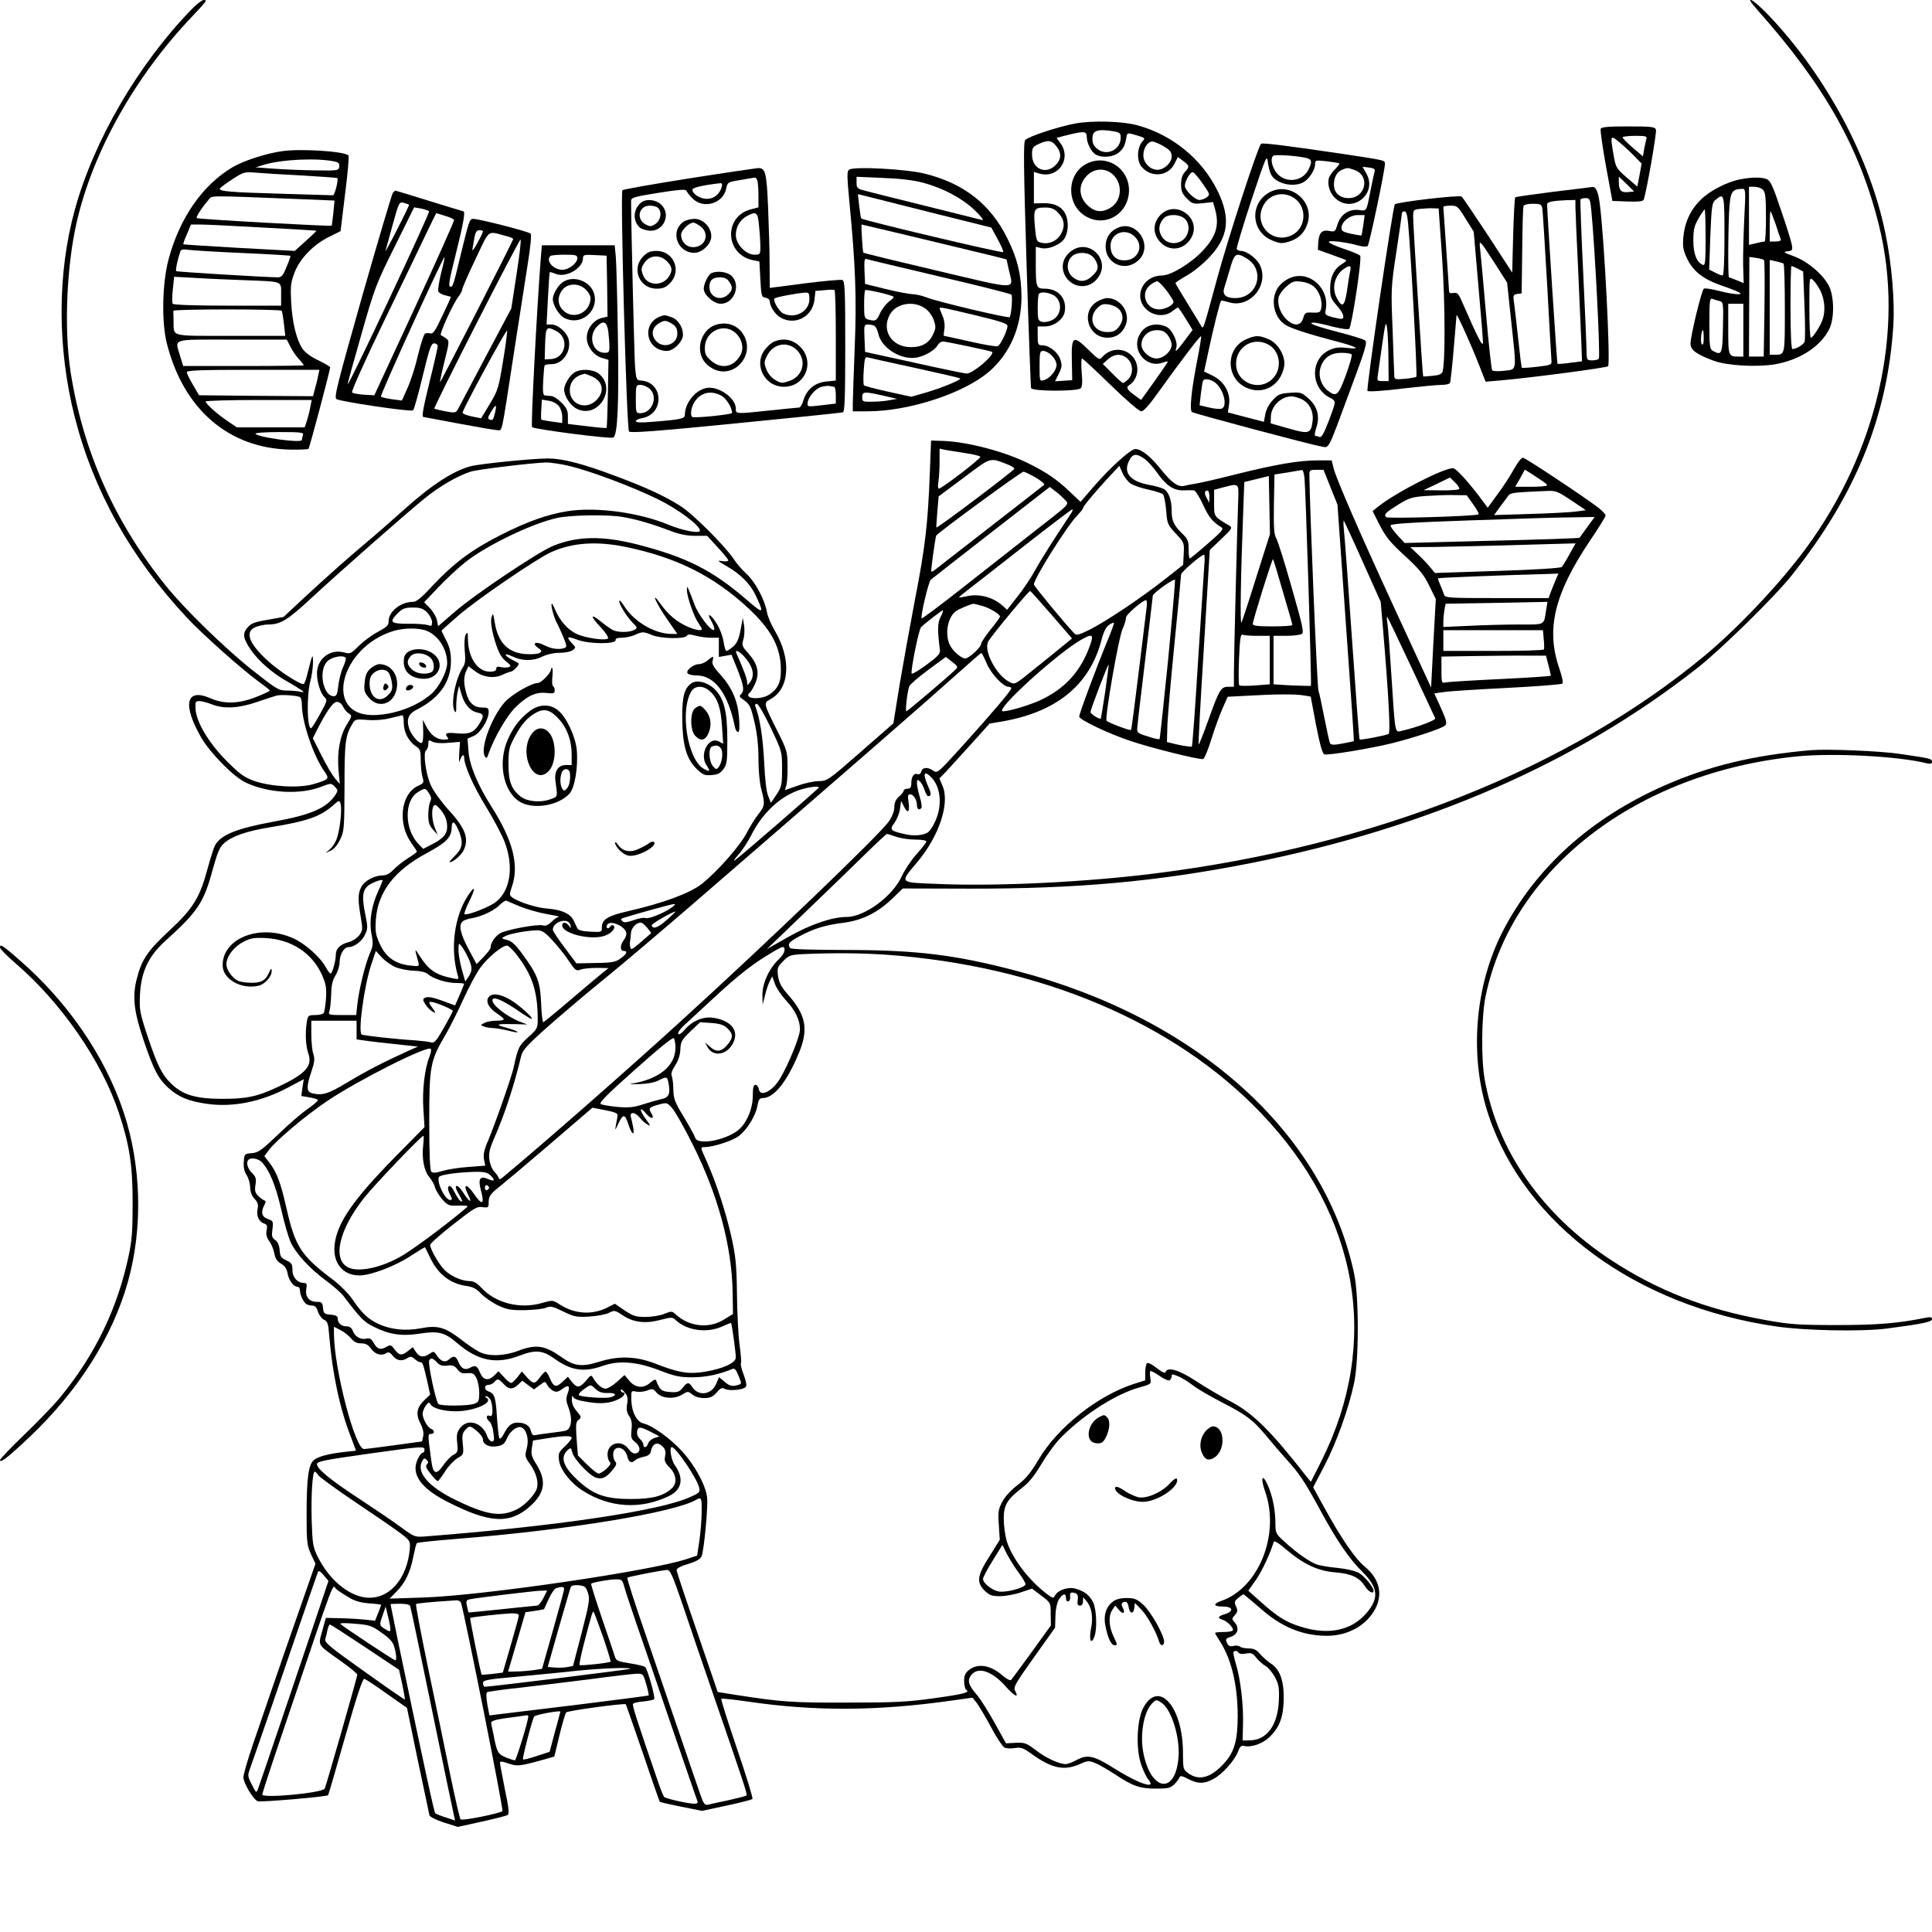 <?xml version="1.0" standalone="no"?>
<!DOCTYPE svg PUBLIC "-//W3C//DTD SVG 20010904//EN"
 "http://www.w3.org/TR/2001/REC-SVG-20010904/DTD/svg10.dtd">
<svg version="1.0" xmlns="http://www.w3.org/2000/svg"
 width="1024pt" height="1024pt" viewBox="0 0 1024 1024"
 preserveAspectRatio="xMidYMid meet">
<g transform="translate(0,1024) scale(0.1,-0.1)"
fill="#000000" stroke="none">
<path d="M1013 10188 c-281 -290 -515 -692 -616 -1058 -94 -341 -94 -733 -1
-1100 100 -392 296 -744 595 -1064 82 -88 289 -272 379 -338 33 -24 60 -45 60
-48 0 -3 -33 -19 -72 -34 -93 -37 -171 -39 -245 -6 -128 55 -147 -35 -46 -210
49 -84 173 -209 236 -238 119 -56 286 -65 397 -23 54 21 55 21 74 2 18 -19 18
-21 3 -45 -46 -69 -128 -105 -327 -141 -196 -36 -281 -70 -311 -127 -6 -11
-22 -62 -36 -112 -43 -163 -78 -220 -204 -337 -119 -111 -148 -154 -175 -261
-23 -90 -14 -170 36 -318 54 -160 79 -207 130 -254 55 -50 107 -72 203 -86
139 -21 292 10 434 86 l83 44 -7 -45 -6 -44 42 -7 c23 -4 43 -10 46 -14 2 -4
-23 -26 -56 -49 -33 -23 -104 -84 -157 -136 -86 -82 -103 -94 -137 -97 -39 -3
-40 -4 -43 -46 -2 -30 3 -52 15 -70 10 -15 18 -44 19 -64 0 -25 8 -46 23 -62
18 -19 21 -31 16 -55 -7 -35 7 -67 35 -76 15 -5 18 -12 13 -36 -4 -22 0 -38
14 -57 11 -15 23 -44 27 -65 5 -28 15 -43 36 -55 19 -11 30 -27 34 -50 6 -37
31 -72 53 -72 7 0 13 -9 13 -21 0 -23 18 -60 34 -71 6 -4 20 -8 31 -8 15 0 24
-10 30 -32 6 -18 20 -37 32 -43 19 -8 23 -20 28 -85 16 -197 56 -387 114 -534
l28 -75 -56 -6 c-90 -10 -147 -25 -169 -45 -28 -26 -37 -100 -37 -290 0 -141
2 -160 23 -207 l24 -51 -85 -244 c-47 -133 -110 -315 -140 -403 -30 -88 -78
-227 -106 -309 -28 -82 -51 -161 -51 -176 0 -30 52 -118 76 -127 16 -6 365 24
373 32 2 3 43 143 91 312 61 214 92 307 101 305 7 -2 61 -37 119 -79 l107 -75
57 -276 c32 -153 60 -284 62 -293 3 -9 34 -25 78 -39 l73 -23 126 28 c69 15
131 31 137 35 10 6 7 37 -14 136 -14 71 -26 134 -26 141 0 9 12 8 45 -4 48
-16 62 -14 191 22 l52 15 27 112 c15 62 31 117 36 122 8 9 309 50 316 43 1 -2
42 -118 90 -258 47 -140 88 -256 90 -259 2 -2 54 -14 114 -26 l110 -22 130 28
c71 15 133 31 137 35 4 4 -33 124 -82 267 -48 142 -86 261 -83 264 2 3 67 -4
143 -15 354 -52 684 -50 1073 5 l115 16 23 -28 c12 -16 46 -73 75 -127 29 -55
61 -103 71 -109 10 -5 35 -7 56 -3 32 5 44 1 87 -30 108 -78 173 -92 257 -55
43 19 49 19 83 5 20 -8 66 -35 103 -59 95 -63 132 -76 218 -76 64 0 77 3 97
23 13 13 25 29 27 36 4 11 14 9 47 -8 51 -26 82 -27 131 -1 47 23 116 100 133
147 10 27 17 33 33 29 36 -9 97 12 132 46 56 53 76 109 77 208 0 97 -21 153
-71 185 -15 10 -40 32 -54 48 -19 23 -34 30 -60 30 -19 0 -40 4 -46 9 -7 6
-23 8 -36 4 -19 -4 -26 0 -34 17 -9 19 -6 23 21 32 37 12 46 47 20 76 -16 18
-16 20 1 39 15 17 16 24 6 46 -10 22 -8 28 11 44 13 11 25 19 28 20 3 0 41
-32 85 -70 114 -103 228 -150 358 -150 104 0 197 48 247 127 53 84 36 172 -47
240 -50 41 -124 149 -212 309 l-61 111 60 115 c64 123 128 301 157 438 26 121
26 459 0 580 -160 750 -836 1356 -1792 1605 -325 85 -523 109 -895 110 -185 0
-298 4 -302 10 -16 21 -6 33 50 63 79 42 137 59 232 71 100 13 181 53 260 129
l55 53 350 -1 c574 -1 995 37 1493 135 939 187 1728 531 2369 1035 124 97 411
379 499 490 339 425 508 841 539 1325 8 126 -8 323 -41 483 -80 400 -313 837
-617 1158 -87 92 -141 119 -63 32 356 -400 543 -731 645 -1143 138 -554 -9
-1200 -390 -1715 -136 -184 -355 -416 -529 -561 -724 -603 -1754 -1012 -2915
-1158 -364 -46 -842 -70 -1156 -56 -207 8 -202 3 -107 116 115 137 173 310
134 403 l-17 40 34 35 c19 20 78 86 133 146 l99 110 66 11 c288 50 463 192
526 428 12 48 25 73 41 84 12 8 24 13 26 11 2 -2 -14 -47 -36 -99 -56 -136
-148 -382 -148 -398 0 -16 150 -88 265 -127 110 -38 376 -104 392 -98 7 3 27
51 44 107 17 55 44 128 59 162 l27 61 114 6 c141 8 243 9 290 1 l36 -6 28
-150 c21 -105 34 -152 44 -156 18 -7 241 30 356 58 128 32 273 81 286 96 9 11
4 30 -24 92 l-35 77 51 7 c29 5 180 14 335 22 156 8 288 18 293 23 5 5 -2 38
-16 79 -72 208 -28 394 160 675 47 69 85 131 85 137 0 6 -17 24 -37 40 -71 55
-387 265 -401 266 -8 1 -28 -25 -46 -57 -17 -32 -56 -92 -86 -133 l-55 -75
-20 27 c-71 97 -144 179 -162 182 -43 6 -307 -129 -401 -205 l-27 -22 38 -75
c32 -62 56 -92 133 -162 77 -71 101 -100 129 -158 l35 -71 -13 -235 -12 -234
-41 89 c-23 50 -97 209 -164 355 -167 362 -298 663 -311 716 l-11 44 -72 0
c-101 0 -223 -21 -436 -74 -102 -26 -199 -48 -217 -50 -18 -3 -41 -7 -51 -10
-35 -11 -69 12 -127 84 -58 72 -105 110 -138 110 -24 0 -135 -100 -221 -200
l-69 -80 -56 53 c-68 65 -124 103 -216 149 -124 63 -324 116 -455 121 l-65 2
-7 -175 c-10 -269 -25 -394 -78 -665 -26 -137 -63 -342 -82 -454 l-33 -205
-175 -153 c-169 -148 -176 -153 -220 -153 -25 0 -75 -11 -112 -24 l-68 -24 8
26 c4 15 7 62 6 104 0 73 -4 84 -52 180 -77 154 -76 151 -39 172 103 55 113
214 22 366 -18 30 -36 73 -40 95 -11 65 -61 159 -107 202 -24 21 -55 58 -70
81 -47 70 -216 239 -283 281 -82 52 -183 99 -348 160 -170 64 -276 91 -352 91
-83 0 -360 -28 -410 -41 -97 -26 -212 -102 -367 -242 -50 -45 -134 -119 -187
-163 -109 -92 -207 -179 -344 -306 l-94 -88 -84 -15 c-69 -11 -88 -19 -107
-41 -28 -32 -24 -58 18 -119 40 -58 114 -123 189 -165 34 -19 69 -41 79 -48
15 -12 14 -13 -8 -8 -14 3 -46 6 -71 6 -42 0 -53 7 -180 107 -146 116 -358
322 -459 447 -272 337 -441 717 -506 1136 -35 225 -21 558 32 790 85 374 309
774 611 1091 40 42 73 79 73 83 0 19 -32 0 -77 -46z m4100 -2349 c43 -6 80
-15 83 -20 5 -8 -203 -168 -220 -169 -5 0 -6 17 -2 38 3 20 6 68 6 105 l0 69
28 -6 c15 -3 62 -10 105 -17z m952 -30 c17 -12 48 -46 69 -76 48 -68 88 -94
141 -92 22 1 46 1 53 0 7 0 29 -34 48 -75 31 -68 50 -91 98 -121 14 -8 1 -23
-73 -87 -49 -43 -92 -78 -95 -78 -3 0 -6 22 -6 50 0 42 -4 53 -34 82 -45 44
-56 69 -56 121 0 58 -16 102 -43 116 -12 6 -46 16 -76 21 -99 18 -138 63 -108
125 19 41 38 44 82 14z m-731 -28 c24 -9 43 -20 42 -26 -1 -9 -408 -316 -413
-311 -1 1 1 38 5 83 l7 82 134 100 c145 109 136 106 225 72z m-2315 -11 c112
-27 331 -109 468 -176 106 -52 223 -139 223 -166 0 -18 -89 -1 -165 30 -158
66 -383 96 -535 73 -108 -17 -215 -55 -357 -127 -150 -76 -246 -147 -357 -265
-63 -68 -88 -89 -108 -89 -63 0 -128 -51 -128 -101 0 -24 -9 -32 -59 -59 -32
-17 -77 -51 -101 -75 -40 -40 -44 -42 -77 -33 -73 20 -143 -34 -143 -111 0
-46 19 -107 40 -126 16 -15 15 -20 -24 -90 -22 -41 -44 -74 -47 -75 -22 -1
-24 174 -4 250 8 30 14 75 14 100 -1 50 -2 48 -30 -63 -6 -26 -15 -49 -19 -52
-13 -8 -133 69 -191 123 -105 96 -124 158 -58 181 18 6 44 11 58 11 67 0 103
21 229 138 159 147 500 447 601 529 78 64 176 121 245 143 37 12 319 46 401
49 22 0 78 -8 124 -19z m2975 -94 c15 -9 57 -24 93 -31 36 -8 71 -19 77 -25 6
-6 13 -44 17 -85 5 -71 8 -77 51 -123 44 -47 45 -49 42 -107 l-3 -59 -93 -73
c-125 -99 -313 -225 -400 -269 -58 -29 -73 -33 -83 -22 -54 56 -215 252 -215
260 0 32 177 313 230 366 16 17 30 34 30 38 0 10 63 85 134 162 l59 63 17 -39
c9 -21 29 -46 44 -56z m920 32 c6 -54 39 -1098 34 -1103 -1 -1 -47 0 -100 2
l-98 6 0 128 0 129 68 0 c37 0 74 5 82 10 12 8 4 45 -54 247 -37 131 -74 248
-82 261 -11 17 -14 57 -12 180 l3 157 70 11 c39 7 73 12 77 13 4 0 9 -18 12
-41z m138 -51 l37 -92 44 -625 c25 -344 44 -626 43 -628 -2 -1 -29 -7 -61 -13
-43 -8 -60 -8 -65 1 -4 6 -17 66 -30 133 -13 67 -27 133 -32 147 -7 19 -46
961 -48 1143 0 25 3 27 38 27 l37 0 37 -93z m1115 39 c18 -11 33 -24 33 -28 0
-5 -38 -8 -84 -8 l-85 0 26 45 25 46 27 -17 c14 -9 41 -26 58 -38z m-2678 13
c29 -17 49 -34 45 -39 -5 -4 -135 -106 -289 -225 -154 -120 -286 -222 -293
-228 -7 -5 -14 -8 -16 -6 -3 4 20 172 26 190 4 12 450 339 463 339 5 0 34 -14
64 -31z m1170 -527 c-39 -125 -75 -234 -79 -242 -8 -14 -4 246 9 580 l6 165
65 16 65 16 3 -154 3 -154 -72 -227z m1075 466 c-3 -4 -47 -8 -97 -7 l-92 1
70 33 70 34 27 -26 c15 -14 25 -30 22 -35z m-1171 -50 c-6 -160 -23 -848 -23
-920 l0 -78 -30 0 c-39 0 -48 -15 -106 -178 -26 -72 -49 -130 -51 -128 -2 2
10 235 28 517 l31 514 62 59 c56 53 59 59 42 70 -84 50 -81 46 -81 121 l0 69
45 12 c86 23 86 24 83 -58z m-924 -2 c30 -32 47 -13 -169 -182 -91 -71 -259
-203 -373 -293 -114 -90 -210 -161 -212 -159 -8 8 36 193 48 205 7 6 151 119
321 251 l310 241 25 -19 c15 -10 37 -30 50 -44z m771 12 l-1 -33 -13 25 c-14
25 -13 40 5 40 5 0 9 -15 9 -32z m1918 -20 l77 -52 -50 -7 c-27 -4 -137 -10
-243 -13 l-193 -6 31 43 c17 23 37 50 44 59 12 17 25 18 209 26 43 2 56 -4
125 -50z m-520 -21 c19 -26 32 -50 29 -53 -9 -10 -481 -24 -490 -15 -14 14 -4
24 65 67 55 34 73 40 143 45 44 3 111 6 149 5 l70 -1 34 -48z m-2135 -54 c-84
-126 -156 -239 -188 -298 -21 -38 -63 -101 -93 -138 l-54 -69 -22 20 c-50 46
-126 67 -191 52 -22 -5 -41 -8 -42 -6 -1 1 19 18 45 38 26 20 160 124 297 232
138 108 254 196 258 196 5 0 1 -12 -10 -27z m-2367 -14 c69 -12 151 -36 248
-73 47 -18 88 -26 131 -26 l63 0 56 -61 c31 -33 56 -64 56 -69 0 -5 -15 -7
-32 -4 -29 5 -26 2 22 -26 73 -41 126 -94 155 -155 47 -100 43 -102 -45 -26
-184 159 -320 228 -585 296 -182 46 -316 44 -443 -8 -79 -32 -419 -260 -523
-351 l-87 -75 -6 32 c-4 17 -20 46 -37 63 l-31 32 74 78 c40 42 105 103 144
134 112 89 354 206 488 235 75 16 271 19 352 4z m5108 -51 c-21 -29 -40 -55
-42 -58 -2 -3 -211 -10 -465 -16 l-462 -12 -37 40 c-21 22 -38 46 -38 53 0 9
106 16 423 27 232 8 475 16 540 16 l119 2 -38 -52z m-1191 -186 l95 -212 11
-128 c30 -353 42 -565 31 -572 -14 -8 -150 -34 -154 -29 -2 2 -20 240 -40 529
-20 289 -39 550 -43 580 -3 30 -3 53 0 50 2 -3 48 -101 100 -218z m-3906 79
c271 -56 468 -155 654 -329 111 -105 160 -191 167 -297 5 -82 -9 -120 -57
-154 -47 -34 -147 -25 -106 9 7 6 21 31 31 55 20 54 8 99 -42 155 -31 34 -33
40 -24 71 6 19 7 52 4 74 l-7 40 -12 -64 c-9 -49 -19 -70 -39 -88 -15 -13 -31
-23 -36 -23 -4 0 -11 22 -15 49 -4 28 -20 70 -36 95 -33 54 -58 63 -27 11 11
-20 17 -39 13 -43 -13 -13 -84 79 -105 136 -11 31 -25 66 -30 77 -8 19 -9 19
-9 -3 -1 -31 37 -141 60 -173 10 -15 19 -30 19 -33 0 -12 -36 -5 -79 14 -56
26 -98 61 -140 119 -56 78 -25 5 35 -81 l54 -78 -30 0 c-90 0 -200 65 -252
148 -11 18 -22 31 -25 28 -8 -8 35 -80 67 -113 30 -30 30 -32 11 -42 -26 -14
-87 -14 -114 0 -12 7 -41 27 -64 46 -56 45 -55 27 2 -33 24 -26 41 -52 38 -57
-9 -15 -122 1 -169 24 -45 22 -86 68 -110 124 -8 19 -16 35 -19 35 -8 0 8 -64
23 -95 9 -16 26 -53 38 -82 18 -44 19 -53 7 -57 -28 -11 -69 -6 -108 14 -44
23 -70 12 -33 -14 20 -14 21 -18 8 -27 -8 -5 -40 -8 -72 -6 -95 6 -149 61
-166 169 -8 49 -9 51 -17 25 -5 -19 -1 -52 10 -95 23 -84 38 -115 71 -141 22
-17 24 -22 10 -27 -9 -3 -27 -3 -41 0 -18 5 -25 2 -25 -9 0 -10 -10 -15 -34
-15 -66 0 -115 75 -116 175 -1 34 -2 37 -12 21 -6 -12 -8 -44 -5 -83 5 -48 3
-70 -8 -87 -42 -64 -68 -200 -45 -236 6 -10 9 -2 8 26 0 22 3 56 7 75 l8 34
13 -45 c16 -55 46 -89 85 -97 34 -7 36 -17 9 -60 -27 -45 -54 -56 -116 -50
-57 6 -70 1 -53 -20 9 -10 6 -13 -18 -13 -38 0 -69 23 -93 68 l-19 37 2 -57
c1 -31 -1 -60 -6 -64 -11 -12 -55 35 -68 73 -17 51 -5 80 44 104 116 59 177
146 177 254 0 46 -6 74 -25 111 -14 27 -25 50 -25 51 0 1 39 37 88 79 93 82
418 304 492 337 113 51 242 60 397 28z m5002 -38 c-17 -32 -36 -62 -41 -68 -5
-6 -147 -15 -341 -21 l-332 -11 -25 31 c-14 17 -43 48 -65 68 l-40 38 125 1
c69 1 231 5 360 8 129 4 270 8 313 9 l78 2 -32 -57z m-1936 -60 c-2 -32 -17
-260 -33 -506 -15 -247 -30 -451 -33 -454 -3 -2 -34 2 -69 9 l-63 15 2 74 c0
41 17 238 37 438 20 200 36 369 36 376 0 13 107 105 122 105 3 0 4 -26 1 -57z
m417 -140 c27 -92 50 -171 50 -175 0 -5 -47 -8 -105 -8 -77 0 -105 3 -105 13
0 18 103 348 107 343 3 -2 26 -80 53 -173z m1444 60 c-9 -21 -20 -50 -26 -65
l-10 -28 -274 0 c-253 0 -275 1 -280 18 -3 9 -12 32 -20 51 -8 18 -14 35 -12
36 3 3 329 16 586 23 l52 2 -16 -37z m-2053 -423 c-23 -227 -43 -415 -45 -417
-3 -3 -31 3 -63 14 -55 17 -58 20 -55 48 1 17 20 179 42 360 22 182 40 333 40
337 0 14 115 96 118 84 1 -7 -15 -198 -37 -426z m-617 241 l108 -125 -43 -35
c-24 -20 -92 -75 -152 -123 -107 -87 -108 -88 -136 -73 -72 36 -141 171 -112
217 27 43 215 268 221 266 4 -2 55 -59 114 -127z m503 37 c-3 -24 -22 -178
-42 -343 -20 -165 -38 -301 -40 -304 -6 -5 -124 40 -130 49 -10 16 63 436 84
484 12 26 20 55 19 62 -3 14 87 92 106 93 5 1 6 -18 3 -41z m2118 -10 c-13
-84 -2 -78 -144 -78 -70 0 -189 -3 -264 -7 l-137 -6 0 30 c0 17 3 44 6 62 l6
31 172 3 c94 1 215 4 269 5 l99 2 -7 -42z m-2990 21 c40 -11 95 -44 95 -57 0
-4 -22 -35 -50 -69 -27 -34 -50 -68 -50 -76 0 -18 -65 -77 -84 -77 -20 0 -65
38 -81 70 -28 55 -14 144 29 179 13 11 80 39 96 41 3 0 23 -5 45 -11z m-2941
-35 c14 -15 26 -38 26 -51 0 -21 -3 -23 -22 -16 -13 4 -60 8 -105 7 -94 0
-102 8 -54 57 25 24 38 29 79 29 40 0 54 -5 76 -26z m2721 -25 c-16 -30 -17
-69 -3 -176 2 -18 -13 -34 -72 -77 -41 -30 -76 -51 -78 -46 -6 17 38 235 50
246 27 26 113 92 116 89 2 -2 -4 -18 -13 -36z m2495 -264 c67 -143 124 -265
127 -272 4 -10 -90 -46 -179 -67 -35 -8 -33 -21 -53 289 -9 138 -18 266 -22
285 -3 19 -3 33 0 30 3 -3 60 -122 127 -265z m-5217 191 c62 -26 107 -98 107
-170 0 -46 -42 -127 -84 -164 -77 -67 -201 -112 -311 -112 -260 0 -174 357
108 445 56 18 140 18 180 1z m5919 -43 c3 -27 3 -51 1 -55 -2 -5 -123 -8 -269
-8 l-264 0 0 55 0 55 264 0 264 0 4 -47z m-4726 21 c45 -19 173 -22 184 -4 5
9 17 9 46 1 22 -6 58 -11 82 -11 l42 0 0 -51 0 -51 34 6 33 6 32 -79 c34 -88
37 -111 19 -130 -11 -10 -9 -15 7 -26 40 -28 43 -35 64 -123 14 -61 21 -123
21 -194 0 -60 6 -128 15 -161 21 -79 19 -89 -16 -133 -17 -22 -45 -66 -61 -98
-35 -68 -156 -206 -240 -272 -63 -49 -204 -101 -392 -144 -105 -24 -136 -43
-136 -85 0 -25 -1 -26 -61 -23 -43 2 -64 8 -69 18 -4 8 -13 27 -20 42 -17 35
-62 56 -135 62 -60 4 -155 34 -189 59 -17 12 -17 16 -2 60 38 114 4 244 -110
423 -72 113 -116 219 -121 292 l-5 67 34 15 c35 16 78 85 78 127 0 20 -5 23
-35 23 -43 0 -70 25 -84 77 -14 49 -14 86 0 117 l12 25 33 -25 c43 -34 103
-42 148 -20 19 9 38 16 43 16 12 0 48 38 42 44 -2 2 -19 11 -36 20 -18 9 -33
21 -33 25 0 5 14 2 31 -6 53 -27 112 -28 161 -4 27 13 64 21 94 21 28 0 59 6
69 14 18 13 18 14 -3 36 -33 36 -27 40 29 19 60 -23 206 -24 202 -1 -2 8 10
12 35 12 20 1 51 7 67 15 40 18 46 18 91 -1z m2310 -84 c-50 -121 -130 -204
-252 -261 -59 -27 -166 -59 -198 -59 -51 0 291 311 419 382 61 34 66 25 31
-62z m900 80 l64 0 0 -129 0 -128 -77 -6 c-43 -3 -81 -3 -85 1 -3 4 -4 67 -1
140 5 110 8 132 20 128 8 -4 44 -6 79 -6z m-2724 -107 c49 -54 61 -102 33
-139 -14 -19 -14 -19 -15 1 0 16 -19 67 -57 153 -9 21 12 13 39 -15z m1287
-38 c23 -55 88 -125 116 -125 8 0 15 -4 15 -8 0 -12 -104 -134 -263 -310 -124
-137 -129 -142 -150 -127 -30 21 -58 19 -64 -4 -3 -12 -11 -17 -20 -14 -19 7
-33 -14 -33 -49 0 -21 -5 -28 -20 -28 -11 0 -20 -5 -20 -10 0 -6 -11 -20 -25
-32 -17 -15 -25 -32 -25 -56 0 -21 -11 -49 -29 -76 -48 -69 -648 -645 -1101
-1057 -296 -270 -738 -657 -944 -828 -16 -13 -20 -14 -24 -2 -2 7 -13 22 -23
32 -11 11 -22 39 -25 62 -5 35 0 57 29 123 52 118 104 278 139 426 7 31 31 58
141 156 73 64 204 176 292 247 88 71 311 260 495 419 792 685 1233 1069 1365
1188 77 69 143 127 146 127 3 1 15 -24 28 -54z m2978 -10 c7 -27 13 -53 13
-56 0 -3 -120 -11 -267 -18 -148 -7 -278 -15 -290 -18 -22 -5 -23 -3 -23 66
l0 71 178 3 c97 1 222 3 276 2 l100 0 13 -50z m-6375 39 c4 -3 -3 -26 -14 -51
-11 -24 -22 -69 -25 -99 -5 -43 -9 -54 -24 -54 -57 0 -83 137 -34 185 23 23
82 35 97 19z m3230 -65 c-48 -46 -253 -219 -258 -219 -7 0 5 105 15 132 3 10
49 49 100 87 l94 69 34 -26 c31 -25 32 -28 15 -43z m796 -114 c-12 -77 -22
-141 -23 -143 -6 -7 -55 23 -55 34 0 14 92 255 96 251 1 -1 -7 -65 -18 -142z
m-4268 -30 c6 -3 10 -21 10 -40 0 -92 61 -272 121 -356 26 -37 22 -41 -60 -65
-74 -22 -222 -14 -311 16 -56 20 -77 35 -151 109 -95 96 -161 208 -163 278 -1
35 1 38 24 37 14 -1 43 -9 65 -18 63 -24 140 -20 236 13 46 16 93 31 104 34
23 7 111 1 125 -8z m228 -50 c6 -13 20 -30 30 -36 19 -12 18 -14 -9 -58 -37
-59 -53 -146 -45 -241 l7 -75 -26 30 c-14 17 -46 71 -71 121 l-46 91 17 34
c54 107 90 159 110 159 13 0 26 -10 33 -25z m2267 -112 c60 -126 60 -127 60
-218 0 -84 -2 -95 -29 -136 l-30 -44 -14 35 c-10 22 -18 91 -22 185 -7 128
-22 227 -46 290 -4 9 -1 15 7 15 8 0 41 -58 74 -127z m-1945 25 c0 -49 26 -98
65 -124 22 -14 25 -23 25 -73 0 -31 4 -71 9 -88 9 -31 8 -34 -25 -49 -90 -43
-108 -200 -33 -303 16 -23 29 -43 29 -45 0 -2 -21 -18 -48 -35 -26 -16 -61
-44 -77 -61 -19 -20 -38 -30 -58 -30 -43 0 -96 -29 -112 -61 -18 -34 -19 -67
-3 -159 11 -65 11 -72 -8 -97 -11 -15 -36 -31 -55 -36 -45 -12 -69 -34 -69
-66 0 -34 -19 -101 -28 -101 -4 0 -16 16 -26 35 -28 51 -108 123 -170 151
-174 80 -376 4 -376 -142 0 -73 97 -129 189 -109 35 8 71 48 71 79 -1 17 -4
14 -15 -11 -19 -43 -47 -56 -113 -51 -47 4 -60 10 -84 37 -17 19 -28 43 -28
60 0 41 39 93 90 119 38 20 56 23 120 20 136 -8 245 -80 297 -196 21 -48 24
-68 21 -123 -3 -37 -8 -71 -12 -78 -4 -6 -24 -11 -45 -11 -37 0 -39 -2 -45
-37 -9 -60 -6 -125 8 -166 24 -67 -14 -109 -159 -177 -112 -53 -171 -65 -305
-64 -136 1 -203 22 -263 81 -49 47 -74 98 -127 257 -39 119 -42 134 -38 215 6
119 44 201 130 280 179 162 208 206 257 388 24 86 35 113 59 134 41 37 119 64
242 84 197 32 266 56 334 115 33 30 35 30 41 10 9 -29 -4 -148 -22 -190 -7
-19 -24 -43 -36 -53 l-22 -18 27 12 c17 7 37 30 50 58 22 44 23 58 24 281 0
241 4 273 45 339 12 19 20 20 79 15 41 -3 86 1 120 10 30 7 58 14 63 15 4 1 7
-18 7 -41z m236 -105 l62 5 -4 -62 c-2 -33 -1 -52 2 -41 8 29 24 43 24 22 0
-44 48 -152 116 -263 41 -67 86 -152 100 -190 50 -134 27 -265 -57 -321 -41
-27 -148 -67 -157 -58 -3 3 8 35 26 70 34 69 31 86 -5 32 -75 -110 -98 -284
-57 -426 7 -22 5 -23 -27 -16 -91 18 -128 44 -179 125 -23 36 -23 34 -3 -39 6
-24 5 -24 -47 -18 -76 9 -126 45 -157 114 -22 48 -25 65 -21 128 10 146 97
261 271 354 105 57 130 83 131 136 1 43 19 30 42 -30 20 -54 14 -83 -28 -124
-17 -17 -29 -31 -25 -31 18 0 59 35 73 61 32 63 12 119 -82 220 -37 42 -78 98
-91 128 -27 61 -42 174 -24 185 6 4 11 18 11 32 0 22 2 24 22 13 13 -7 46 -10
84 -6z m2562 -185 c51 -55 57 -155 15 -239 -24 -47 -33 -55 -67 -63 -25 -5
-57 -5 -90 3 -77 17 -83 23 -55 60 12 17 26 50 29 73 l6 43 14 -27 c20 -43 33
-34 26 17 -6 37 -4 45 8 45 18 0 36 -30 36 -59 0 -21 14 -28 24 -12 3 5 -1 31
-9 57 -8 27 -15 60 -15 73 0 19 3 21 14 11 8 -6 20 -27 26 -46 6 -19 15 -34
19 -34 18 0 18 14 0 53 -30 68 -22 88 19 45z m-598 -52 c0 -5 -415 -365 -444
-385 -12 -8 -4 4 16 27 21 23 52 70 69 104 59 117 150 204 253 240 47 16 106
24 106 14z m-2066 -31 c12 -19 14 -30 6 -44 -5 -11 -10 -42 -10 -70 0 -39 5
-56 25 -78 l25 -28 -15 37 c-16 41 -19 96 -7 116 6 9 13 7 29 -10 31 -34 43
-63 43 -101 0 -38 -23 -64 -86 -95 l-41 -21 -26 27 c-74 77 -75 229 -3 273 39
24 40 24 60 -6z m2476 -230 c23 -8 69 -15 101 -15 33 0 59 -4 59 -10 0 -5 -23
-35 -51 -66 -29 -32 -64 -85 -80 -119 -47 -105 -197 -215 -292 -215 -77 0
-193 -40 -309 -106 l-113 -64 210 202 c116 111 257 248 315 305 58 57 108 103
111 103 4 0 26 -7 49 -15z m-2745 -287 c-37 -81 -49 -160 -36 -229 10 -50 9
-62 -10 -105 -24 -57 -55 -183 -65 -266 l-6 -58 -75 0 c-68 0 -74 2 -68 18 4
9 9 49 10 87 1 52 7 79 23 105 12 19 22 51 22 70 0 40 23 80 46 80 31 0 72 30
88 65 16 33 16 41 1 114 -17 85 -14 120 15 146 16 14 71 36 78 30 1 -1 -9 -27
-23 -57z m755 -84 c35 -14 98 -32 140 -39 41 -7 69 -13 62 -14 -7 -1 -24 -12
-38 -26 -17 -17 -32 -24 -45 -20 -27 9 -196 -22 -229 -42 -27 -16 -50 -51 -50
-76 0 -6 -17 -28 -37 -49 l-37 -38 -43 80 c-43 80 -54 129 -30 147 6 6 30 14
51 17 54 10 119 42 147 72 13 13 28 22 34 20 5 -3 39 -17 75 -32z m805 0 c-36
-29 -125 -66 -142 -60 -9 4 -38 -1 -65 -11 -37 -13 -51 -14 -60 -5 -9 9 -8 12
3 16 59 19 257 74 269 74 11 1 10 -3 -5 -14z m-30 -69 c-47 -42 -75 -52 -81
-30 -3 8 103 69 126 74 3 0 -17 -19 -45 -44z m-512 -27 c5 -21 5 -21 -7 -5
-16 21 -36 22 -36 2 0 -43 151 -80 224 -55 37 12 64 44 47 55 -5 3 -12 1 -16
-5 -10 -16 -25 -11 -18 6 12 33 103 -7 103 -45 0 -9 -7 -25 -15 -35 -19 -26
-19 -56 0 -56 24 0 17 -17 -16 -40 -26 -19 -45 -23 -132 -24 l-102 -2 -62 83
c-35 46 -63 88 -63 95 0 44 83 67 93 26z m407 -15 l22 -28 -48 -42 c-27 -24
-52 -43 -56 -43 -8 0 -12 26 -8 45 1 6 3 23 4 38 1 28 28 57 52 57 7 0 22 -12
34 -27z m-503 -66 c27 -29 67 -78 87 -109 35 -52 40 -56 63 -47 13 5 52 9 86
9 l62 -1 -25 -20 c-14 -11 -90 -75 -169 -142 -78 -67 -147 -123 -151 -125 -4
-2 -10 43 -12 100 -5 116 -19 153 -102 265 -33 45 -54 65 -78 71 -32 8 -32 9
-11 20 24 13 109 29 164 31 31 1 43 -6 86 -52z m-446 -92 c23 -50 24 -69 2
-102 l-17 -25 -18 63 c-10 35 -18 82 -18 104 1 38 1 39 16 20 9 -11 25 -38 35
-60z m261 10 c80 -106 107 -190 108 -333 0 -52 -2 -56 -50 -99 -50 -45 -55
-55 -78 -163 -12 -51 -96 -293 -136 -388 -20 -45 -25 -71 -21 -96 l7 -34 -89
-7 c-48 -3 -110 -13 -137 -21 -36 -11 -52 -12 -60 -4 -7 7 -11 92 -11 268 0
291 5 320 86 457 23 39 65 123 94 187 29 64 69 139 90 168 42 58 121 122 144
118 8 -2 32 -25 53 -53z m1385 -20 c-52 -50 -87 -129 -86 -189 l1 -51 13 50
c6 28 18 61 25 75 l13 25 14 -39 c7 -21 33 -60 57 -86 51 -54 76 -106 76 -156
0 -36 -58 -180 -104 -258 -41 -70 -108 -104 -114 -58 -2 12 -10 22 -18 22 -10
0 -14 -14 -14 -57 0 -72 -34 -150 -81 -186 -72 -53 -211 -77 -224 -38 -3 11
-30 60 -60 110 -48 78 -55 98 -56 143 0 29 -4 62 -8 73 -6 14 0 31 18 59 16
25 26 54 27 84 2 41 7 51 53 95 l52 49 59 -4 c45 -3 66 -10 85 -28 32 -30 32
-51 -1 -89 -31 -37 -59 -39 -92 -8 l-25 22 12 -23 c30 -57 106 -45 138 23 31
64 -14 118 -110 131 -52 7 -110 -18 -150 -66 -15 -17 -28 -26 -32 -20 -4 6 9
25 28 43 19 18 101 93 181 167 101 93 178 154 249 198 94 58 102 61 105 42 2
-14 -8 -33 -31 -55z m-2031 -41 c22 -9 65 -18 97 -19 36 -1 64 -8 75 -18 27
-24 99 -47 148 -47 24 0 44 -2 44 -5 0 -2 -11 -29 -24 -59 l-24 -55 -49 18
c-69 26 -96 31 -112 22 -11 -7 -10 -13 4 -35 10 -15 27 -32 38 -38 19 -10 19
-9 -2 21 -19 26 -20 31 -6 31 20 0 115 -40 115 -48 0 -3 -21 -43 -47 -89 -40
-70 -51 -83 -68 -78 -11 4 -49 8 -85 11 -101 6 -273 25 -283 31 -20 12 12 251
49 365 l26 78 32 -35 c18 -19 51 -42 72 -51z m2599 66 c818 -58 1529 -358
1990 -841 518 -543 634 -1214 318 -1844 l-55 -109 -20 24 c-190 244 -287 341
-409 404 -52 27 -134 76 -183 108 -88 58 -149 75 -158 46 -3 -8 -19 -1 -46 20
-23 19 -46 31 -52 27 -5 -3 -10 -25 -10 -49 l0 -42 -57 -18 c-193 -61 -408
-231 -509 -403 -42 -71 -68 -102 -112 -135 -35 -27 -66 -61 -80 -88 -21 -40
-23 -54 -18 -123 l5 -78 -54 -87 c-66 -103 -71 -138 -26 -183 25 -24 37 -29
81 -29 28 0 78 9 110 20 l60 20 49 -37 c50 -38 50 -38 50 -98 l1 -60 -101
-140 c-56 -77 -105 -144 -110 -149 -4 -5 -24 5 -45 23 -63 56 -131 67 -178 30
-20 -16 -26 -29 -26 -59 0 -21 5 -42 11 -46 23 -14 -12 -23 -171 -45 -141 -20
-209 -23 -460 -23 -289 -1 -347 3 -585 40 l-101 16 -108 315 c-60 174 -109
322 -110 330 -1 10 21 22 62 34 45 14 65 26 71 42 13 35 34 261 29 309 -7 65
-65 172 -133 246 -63 69 -157 136 -203 147 -37 8 -64 60 -66 125 -1 50 -1 50
27 44 16 -3 41 0 58 6 26 11 31 10 47 -9 26 -33 92 -39 135 -14 33 20 34 20
56 2 14 -12 39 -19 63 -19 32 0 45 6 66 29 21 25 29 28 45 19 22 -11 94 -5
109 10 7 7 3 29 -10 65 -12 30 -18 57 -15 61 3 3 0 47 -7 97 -7 51 -13 173
-14 273 -2 152 -7 200 -29 298 -29 132 -82 293 -132 404 -33 73 -34 74 -12 74
44 0 143 31 180 57 44 31 93 109 102 165 5 29 11 38 27 38 58 0 124 80 186
224 60 137 47 213 -52 325 -34 38 -46 61 -52 96 -6 43 -4 49 26 80 31 32 39
34 104 38 158 7 308 6 441 -3z m-2805 -399 l0 -50 43 -6 c23 -4 96 -12 162
-19 l120 -13 -45 -20 c-135 -61 -226 -108 -324 -167 -108 -65 -138 -74 -193
-60 -29 8 -30 35 -2 116 16 48 18 67 10 91 -6 16 -11 63 -11 103 l0 74 120 0
120 0 0 -49z m1690 -94 c0 -97 -88 -168 -235 -191 -16 -2 2 -3 40 -2 43 1 83
8 104 19 46 23 48 22 55 -18 10 -51 0 -73 -37 -80 -18 -4 -60 -16 -95 -27 -51
-17 -77 -20 -138 -15 -42 4 -82 11 -90 15 -11 6 35 53 183 184 130 116 200
173 205 165 4 -7 8 -29 8 -50z m-1304 -48 c-25 -62 -39 -179 -32 -278 l6 -95
-153 -155 c-227 -231 -312 -354 -324 -472 -9 -94 45 -159 132 -159 61 0 194
51 274 105 40 26 73 46 74 44 1 -2 12 -24 24 -49 43 -93 108 -144 197 -156 33
-5 52 -15 77 -42 19 -19 59 -47 89 -61 47 -22 68 -26 140 -25 47 1 98 6 114
13 24 10 36 7 91 -20 58 -28 71 -31 137 -27 40 2 87 11 104 19 31 16 33 15 74
-12 57 -38 119 -46 199 -25 62 16 65 16 85 -3 60 -54 164 -68 245 -31 24 11
45 19 46 18 4 -5 25 -158 25 -182 0 -30 -66 -60 -167 -77 -82 -13 -136 -5
-258 43 -105 41 -197 43 -305 9 -85 -27 -129 -21 -191 24 -91 65 -137 72 -234
35 -74 -28 -157 -30 -205 -5 -19 10 -63 39 -97 66 -85 65 -124 76 -212 59 -80
-15 -155 -8 -221 21 -56 25 -91 57 -141 131 -23 34 -69 79 -113 112 -160 121
-192 171 -237 369 -31 138 -51 192 -92 246 l-26 33 22 30 c37 51 196 185 312
263 169 113 529 294 548 276 4 -4 1 -23 -7 -42z m1394 -462 c136 -271 208
-538 213 -783 l2 -118 -48 -30 c-79 -49 -183 -38 -254 26 -21 20 -24 20 -63 4
-22 -9 -67 -16 -99 -16 -51 0 -66 5 -111 35 l-51 35 -40 -20 c-80 -41 -173
-35 -252 16 -37 24 -38 24 -94 8 -117 -34 -247 -1 -323 82 -22 24 -39 34 -61
34 -40 0 -98 25 -132 58 -29 28 -77 111 -77 134 0 7 55 56 123 109 109 86 126
96 155 91 31 -4 32 -3 32 29 1 29 9 41 57 79 31 25 155 129 275 232 l218 187
67 -13 c48 -9 68 -17 66 -27 0 -8 -4 -30 -8 -49 -6 -35 -6 -35 14 8 23 49 34
48 51 -6 17 -52 34 -67 27 -22 -4 19 -9 45 -13 58 -9 31 22 30 48 -3 11 -14
29 -30 41 -36 17 -10 15 -4 -11 31 -36 50 -33 70 4 26 27 -31 46 -27 25 5 -15
26 -10 31 42 45 41 11 43 11 70 -20 15 -17 64 -102 107 -189z m-1427 -6 c-8
-70 4 -136 32 -169 13 -16 27 -40 30 -54 4 -14 20 -42 37 -62 23 -28 37 -36
61 -36 74 1 81 0 72 -8 -71 -63 -252 -200 -330 -249 -104 -66 -234 -98 -294
-73 -93 38 -57 201 82 375 58 72 300 325 311 325 3 0 2 -22 -1 -49z m-855 -91
c41 -44 73 -123 102 -248 16 -72 39 -151 51 -177 29 -61 99 -137 185 -201 40
-29 81 -66 93 -81 91 -120 110 -140 162 -165 80 -41 148 -51 240 -37 101 16
135 8 200 -48 113 -97 209 -116 336 -67 82 31 119 27 180 -16 90 -65 157 -75
259 -39 85 30 180 22 302 -25 78 -30 104 -36 171 -36 70 0 143 15 212 44 13 6
20 -3 33 -35 19 -47 20 -44 -16 -53 -20 -4 -34 0 -57 20 l-30 25 -15 -35 c-25
-60 -96 -68 -128 -16 -17 26 -26 25 -50 -6 -17 -21 -27 -25 -66 -22 -46 3 -56
11 -75 63 -3 6 -15 0 -29 -12 -36 -34 -80 -30 -112 8 l-26 31 -40 -36 c-22
-20 -49 -36 -60 -36 -20 0 -46 22 -66 56 -10 18 -13 17 -38 -14 -34 -39 -48
-40 -76 -5 l-20 26 -29 -27 c-34 -32 -47 -28 -67 20 -8 19 -18 34 -22 34 -5 0
-18 -13 -30 -30 -28 -37 -35 -37 -69 0 l-27 31 -24 -31 c-13 -16 -28 -30 -33
-30 -6 0 -23 14 -38 31 l-29 31 -21 -21 c-32 -32 -60 -27 -77 14 -15 37 -24
41 -54 25 -26 -14 -46 -4 -60 31 -14 33 -26 36 -50 14 -21 -19 -44 -11 -65 21
-15 23 -17 23 -38 9 -31 -22 -54 -19 -73 10 l-16 25 -25 -20 c-34 -27 -47 -25
-72 8 -17 24 -22 25 -40 15 -32 -20 -51 -15 -69 17 -13 24 -22 29 -40 25 -30
-7 -61 10 -72 41 -6 16 -17 24 -33 24 -27 0 -47 17 -47 41 0 13 -10 19 -37 21
-35 3 -38 6 -41 36 -3 28 -7 32 -32 32 -41 0 -63 26 -57 67 5 27 2 33 -11 33
-35 0 -62 29 -62 68 0 32 -5 39 -33 52 -27 13 -33 21 -35 55 -2 25 -10 44 -24
53 -17 12 -19 22 -14 58 5 40 4 43 -24 53 -33 11 -39 36 -19 74 9 16 9 22 -1
25 -7 3 -21 13 -32 24 -16 16 -19 28 -14 59 5 32 2 42 -19 63 -24 24 -32 55
-18 69 13 14 53 6 71 -13z m1213 -71 c26 -26 20 -33 -15 -18 -41 19 -53 1 -38
-56 22 -81 9 -88 -38 -20 -38 55 -58 50 -29 -7 25 -49 7 -41 -27 13 -31 49
-54 42 -24 -7 22 -39 25 -48 10 -39 -6 4 -20 25 -31 47 -14 27 -24 37 -31 30
-6 -6 -4 -20 6 -41 14 -26 14 -31 2 -31 -30 0 -79 111 -56 125 18 11 106 22
183 24 56 1 71 -3 88 -20z m-9 -64 c0 -5 -5 -11 -11 -13 -6 -2 -11 4 -11 13 0
9 5 15 11 13 6 -2 11 -8 11 -13z m-731 -799 c15 -18 30 -26 53 -26 24 0 38 -7
54 -30 23 -30 54 -38 81 -21 10 7 20 2 33 -15 21 -26 48 -31 78 -12 15 10 22
9 38 -5 10 -9 24 -17 30 -17 12 0 15 -8 37 -103 l15 -69 -29 -27 c-42 -40 -49
-75 -23 -125 14 -27 19 -51 15 -68 -3 -16 -6 -28 -7 -28 -1 0 -67 -9 -146 -20
-79 -11 -152 -20 -161 -20 -47 0 -158 425 -159 611 l0 37 35 -18 c20 -10 45
-30 56 -44z m455 -127 c14 -15 27 -20 54 -17 28 4 39 0 54 -19 14 -19 26 -24
53 -21 28 2 36 -2 48 -26 8 -15 15 -50 15 -77 0 -44 -3 -51 -26 -59 -29 -12
-174 -13 -190 -2 -13 9 -58 218 -49 232 9 15 20 12 41 -11z m3883 -95 c6 4 11
14 11 22 0 12 4 12 33 0 19 -7 54 -29 79 -48 25 -20 95 -60 155 -91 129 -66
165 -93 235 -178 29 -35 76 -90 105 -122 70 -77 99 -121 179 -268 89 -165 156
-262 225 -330 84 -83 89 -140 22 -218 -79 -93 -202 -119 -348 -73 -79 24 -125
53 -215 134 l-64 57 41 58 c33 48 76 140 94 201 3 8 29 -8 69 -43 90 -76 166
-112 260 -119 84 -7 125 -27 155 -74 19 -29 45 -43 45 -23 0 19 -47 76 -77 94
-20 11 -65 22 -115 27 -46 4 -96 13 -111 19 -39 15 -103 60 -165 116 -50 45
-52 49 -52 100 0 69 -15 146 -40 202 -30 68 -41 42 -14 -34 79 -226 -35 -510
-233 -578 -46 -16 -42 -30 10 -30 52 0 58 -25 10 -40 -38 -11 -42 -21 -13 -30
26 -8 61 -45 54 -57 -3 -4 -25 -8 -50 -8 -24 0 -44 -2 -44 -5 0 -2 13 -25 30
-51 58 -93 90 -229 90 -389 0 -130 -18 -192 -73 -252 -69 -75 -131 -93 -188
-52 -28 20 -29 23 -29 108 0 243 -127 390 -209 242 -36 -65 -42 -221 -12 -305
11 -32 28 -67 37 -77 10 -11 14 -22 11 -26 -13 -12 -92 22 -191 84 -112 70
-142 76 -203 43 -21 -11 -45 -20 -54 -20 -35 0 -105 32 -158 73 -50 38 -59 42
-107 40 l-52 -3 -61 110 c-34 61 -75 125 -90 143 -43 49 -53 74 -41 97 32 61
111 41 190 -48 48 -54 73 -65 50 -23 -10 19 2 39 101 178 l111 156 2 62 c1 39
9 72 19 89 21 31 37 34 37 5 0 -12 5 -19 13 -16 6 2 11 14 9 25 -3 22 5 26 30
17 10 -4 13 -16 10 -35 -3 -23 0 -30 12 -30 10 0 16 9 16 23 l1 22 19 -23 c27
-32 35 -87 22 -147 -11 -56 1 -85 18 -41 16 42 12 143 -6 183 -19 38 -45 59
-94 73 -38 11 -92 -7 -108 -36 -9 -17 -12 -16 -45 9 -97 74 -185 191 -212 282
-8 29 -15 81 -15 116 0 73 18 102 98 164 36 27 65 64 104 129 29 49 77 114
106 142 122 121 290 227 410 260 64 18 64 18 59 50 -3 18 -3 35 0 37 2 3 24
-8 48 -25 24 -17 48 -27 54 -24z m-3530 -19 c28 -30 48 -31 77 -4 l22 21 31
-23 31 -23 30 22 c29 22 29 22 40 2 6 -11 20 -25 31 -31 17 -9 27 -7 50 10 33
25 43 15 27 -26 -9 -25 -8 -39 6 -76 22 -58 14 -113 -17 -120 -12 -3 -49 -8
-82 -12 -33 -4 -68 -9 -77 -11 -12 -4 -19 2 -24 21 -7 30 -31 45 -72 45 -31 0
-50 -17 -74 -64 -8 -16 -18 -24 -21 -19 -4 6 -9 55 -13 109 -6 106 -13 129
-44 139 -25 8 -26 35 -1 35 10 0 24 7 31 15 17 20 21 19 49 -10z m488 -27 c17
-16 35 -22 63 -21 45 2 54 -13 14 -23 -28 -7 -148 1 -165 11 -5 4 5 17 23 30
41 29 37 29 65 3z m167 -79 c-5 -28 -2 -46 11 -65 13 -20 16 -39 12 -72 -4
-40 -2 -48 19 -65 29 -22 31 -53 5 -60 -13 -3 -26 5 -40 24 -38 51 -111 32
-111 -30 0 -15 5 -32 11 -38 9 -9 4 -18 -16 -37 -15 -14 -34 -26 -42 -26 -8 0
-36 22 -62 48 l-48 48 -7 88 c-5 77 -4 90 11 101 16 12 15 15 -10 45 -18 21
-27 42 -26 63 1 18 3 24 6 15 3 -12 24 -20 74 -28 74 -13 125 -8 171 16 27 14
38 34 18 34 -5 0 -10 6 -10 13 1 6 9 1 20 -12 16 -18 19 -32 14 -62z m-724 22
c5 -11 10 -36 10 -55 0 -27 -3 -34 -15 -30 -19 8 -20 -15 -1 -30 8 -6 18 -32
21 -58 6 -39 4 -48 -8 -48 -8 0 -20 13 -25 29 -25 71 -102 95 -142 44 -18 -23
-21 -37 -17 -79 5 -47 3 -53 -20 -65 -14 -7 -39 -33 -55 -57 -36 -52 -53 -45
-62 26 -19 138 -19 142 -2 142 20 0 21 19 1 27 -19 7 -45 54 -45 80 0 10 7 29
16 42 15 20 18 21 26 8 11 -21 70 -37 134 -37 95 0 202 46 163 71 -9 6 -10 9
-2 9 7 0 17 -9 23 -19z m-71 -167 c17 -14 31 -34 31 -45 0 -26 36 -42 77 -34
27 5 38 13 49 40 16 39 54 68 77 60 28 -12 42 -63 29 -111 -11 -42 -10 -46 18
-85 32 -45 46 -95 35 -129 -10 -33 -64 -89 -104 -109 -86 -43 -160 -32 -326
49 -147 71 -213 150 -175 210 7 12 12 12 22 2 9 -9 9 -15 1 -23 -9 -9 -4 -22
19 -50 17 -22 34 -39 38 -39 4 0 21 23 38 50 17 28 47 59 66 71 34 20 34 21
29 75 -5 44 -2 58 12 74 23 26 27 25 64 -6z m934 -10 l32 -17 -27 -9 c-15 -5
-30 -18 -33 -29 -7 -22 -25 -26 -25 -6 0 8 -8 21 -19 31 -11 10 -16 25 -14 41
6 26 16 25 86 -11z m-433 -25 c0 -6 -16 -26 -36 -45 -33 -31 -36 -38 -31 -74
6 -50 62 -121 126 -161 142 -91 307 -101 457 -28 69 33 80 94 31 163 -20 28
-31 96 -16 96 21 0 133 -165 144 -213 7 -25 4 -29 -48 -52 -159 -73 -716 -155
-1411 -209 -47 -3 -54 0 -120 49 -39 29 -144 100 -232 158 -145 95 -214 152
-214 177 0 14 32 21 280 56 280 39 290 40 290 19 0 -8 -5 -15 -10 -15 -6 0
-18 -15 -26 -34 -37 -77 14 -152 154 -224 226 -116 334 -122 442 -25 79 71 88
135 31 225 -23 37 -27 51 -22 84 l6 39 70 11 c93 15 135 16 135 3z m484 -48
c13 -14 16 -28 11 -49 -5 -24 -1 -35 24 -60 35 -35 41 -81 14 -108 -43 -42
-103 -59 -218 -59 -135 0 -198 22 -279 96 -84 77 -100 128 -53 167 12 10 15 7
20 -15 7 -34 87 -120 124 -134 33 -12 57 -1 92 43 18 22 21 32 12 41 -6 6 -11
23 -11 38 0 53 63 44 75 -11 7 -31 23 -38 42 -19 6 6 26 14 45 18 22 4 34 13
37 26 8 46 37 57 65 26z m-1827 -150 c7 -10 97 -76 200 -145 103 -69 211 -143
238 -164 48 -37 50 -40 47 -81 -14 -163 -113 -272 -235 -258 -94 12 -194 97
-253 216 -25 51 -28 68 -32 189 -4 133 4 262 16 262 4 0 13 -9 19 -19z m2032
-193 c0 -40 -6 -109 -12 -153 l-12 -80 -55 -18 c-188 -63 -1083 -194 -1395
-204 l-180 -6 37 38 c46 46 73 103 89 186 7 35 15 67 18 70 3 4 101 14 216 23
587 47 1148 139 1265 207 27 16 30 10 29 -63z m1682 -326 c22 -29 37 -56 34
-61 -11 -19 -106 -43 -142 -36 -36 7 -83 44 -83 67 0 7 23 51 51 96 l52 84 24
-49 c14 -26 42 -72 64 -101z m-3745 -294 c-103 -306 -275 -813 -288 -848 -10
-25 -10 -24 -33 21 -23 44 -23 49 -10 85 8 22 58 165 111 319 90 263 238 694
249 723 3 9 13 4 30 -16 l26 -31 -85 -253z m1961 130 c34 -101 107 -316 163
-478 161 -466 182 -531 177 -536 -3 -3 -45 -14 -94 -25 -48 -10 -98 -21 -110
-24 -19 -4 -24 3 -46 68 -14 39 -61 178 -105 307 -44 129 -126 367 -181 529
-56 162 -99 296 -96 299 5 5 178 39 210 41 17 1 28 -24 82 -181z m-309 95 c5
-21 35 -110 65 -198 31 -88 114 -331 185 -540 72 -209 133 -388 137 -397 6
-14 2 -18 -16 -18 -36 1 -150 27 -159 36 -4 5 -18 38 -30 74 -114 331 -140
412 -135 419 2 5 27 11 55 13 28 3 53 8 57 12 8 7 -34 156 -47 170 -5 5 -42
14 -81 20 -65 10 -73 14 -80 36 -4 14 -35 105 -69 204 -33 98 -59 180 -57 182
7 7 90 22 128 23 34 1 37 -2 47 -36z m-192 -35 c11 -33 8 -52 -33 -212 l-46
-176 -32 -6 c-17 -3 -47 -4 -67 -2 l-35 3 58 205 c33 113 61 211 64 218 3 8
18 12 41 10 33 -3 39 -7 50 -40z m-1268 -24 c30 -19 62 -28 107 -32 36 -2 65
-6 65 -8 0 -2 -7 -22 -16 -44 l-16 -40 -47 5 c-25 3 -84 7 -130 8 l-84 2 -19
-69 c-22 -81 -29 -69 97 -159 50 -35 89 -68 89 -73 -4 -25 -166 -591 -173
-604 -13 -23 -331 -53 -331 -31 0 5 42 135 94 288 315 930 273 818 300 799 11
-9 40 -28 64 -42z m1142 44 c0 -7 -27 -105 -59 -218 l-58 -205 -44 -7 c-24 -3
-65 -7 -90 -7 l-46 -1 46 157 46 158 49 7 c26 4 49 8 50 10 1 2 12 26 25 55
13 29 31 54 40 56 30 9 41 7 41 -5z m-110 -48 c-11 -22 -26 -40 -33 -40 -6 0
-91 -9 -187 -19 -96 -10 -176 -18 -176 -17 -1 0 -5 15 -9 33 -6 28 -4 33 17
37 40 8 331 43 371 45 l37 1 -20 -40z m-436 -27 c22 -74 226 -1097 219 -1102
-15 -13 -215 -53 -222 -44 -4 4 -29 112 -55 238 -26 127 -78 380 -117 564 -38
184 -67 336 -64 339 4 4 68 11 212 20 13 1 24 -5 27 -15z m-270 -15 c3 -7 55
-256 116 -553 61 -297 114 -550 117 -562 l5 -22 -48 16 c-27 8 -52 19 -57 22
-6 6 -59 249 -198 915 -21 105 -39 191 -39 193 0 2 23 3 50 3 32 0 52 -5 54
-12z m-105 -121 c1 -14 -3 -16 -16 -8 -44 25 -44 25 -26 77 l17 49 12 -50 c7
-27 13 -58 13 -68z m1127 -42 c24 -70 42 -130 40 -132 -7 -7 -159 -23 -164
-18 -3 3 7 52 22 110 42 161 47 177 52 172 3 -2 25 -62 50 -132z m-446 113 c0
-7 -20 -78 -43 -158 l-42 -145 -55 -7 c-30 -3 -56 -5 -57 -4 -5 4 -64 299 -61
301 5 4 168 22 216 24 28 1 42 -3 42 -11z m-727 -92 c43 -30 60 -49 67 -76 11
-38 13 -70 5 -70 -7 0 -276 178 -290 192 -6 6 21 7 75 2 78 -6 90 -10 143 -48z
m-88 -76 l180 -120 17 -77 c9 -43 15 -79 14 -81 -2 -1 -99 66 -215 149 -186
132 -212 154 -207 172 4 12 9 34 12 50 4 15 9 27 13 27 3 0 87 -54 186 -120z
m4630 -30 c4 -6 21 -8 39 -4 28 5 36 2 55 -23 12 -15 34 -35 49 -43 15 -9 37
-36 50 -60 20 -39 23 -56 20 -126 -6 -128 -64 -207 -153 -208 l-39 -1 2 80 c4
102 -13 246 -37 324 -10 33 -16 63 -13 66 8 8 20 6 27 -5z m-3226 -85 c-4 -4
-740 -95 -769 -95 -5 0 -10 8 -10 19 0 16 18 20 188 35 103 10 243 23 312 31
127 13 287 19 279 10z m86 -81 c9 -31 15 -58 13 -60 -2 -2 -175 -24 -383 -50
-209 -25 -398 -48 -421 -51 l-40 -5 -11 58 c-6 36 -7 61 -1 65 5 3 80 14 166
23 86 10 254 30 372 45 118 16 232 29 252 30 36 1 37 0 53 -55z m2733 -100
c52 -36 98 -186 88 -291 -17 -199 -149 -176 -187 32 -17 93 3 208 44 253 24
26 26 26 55 6z m-3188 -46 c0 -2 -13 -50 -29 -108 l-28 -105 -68 -22 c-38 -13
-71 -21 -73 -18 -5 5 48 209 59 227 6 10 140 34 139 26z m-170 -25 c0 -24 -64
-233 -71 -233 -5 0 -27 7 -49 16 -41 17 -47 27 -65 124 -4 19 -9 43 -11 52 -5
18 13 24 126 38 30 4 58 8 63 9 4 0 7 -2 7 -6z"/>
<path d="M2162 6784 c-16 -11 -22 -25 -22 -53 0 -49 34 -82 92 -88 100 -11
137 96 48 142 -37 19 -90 19 -118 -1z m119 -30 c23 -21 25 -70 3 -78 -33 -13
-78 -6 -101 16 -27 26 -29 45 -6 71 21 22 74 18 104 -9z"/>
<path d="M2222 6718 c3 -7 13 -15 22 -16 12 -3 17 1 14 10 -3 7 -13 15 -22 16
-12 3 -17 -1 -14 -10z"/>
<path d="M1964 6697 c-20 -18 -28 -35 -31 -73 -5 -43 -2 -54 22 -82 48 -57
125 -37 145 37 20 74 -23 141 -90 141 -10 0 -31 -10 -46 -23z m96 -22 c6 -8
14 -32 17 -54 5 -33 1 -44 -21 -66 -50 -50 -105 -5 -96 80 5 47 71 74 100 40z"/>
<path d="M2034 6606 c-8 -22 3 -33 18 -18 9 9 9 15 0 24 -9 9 -13 7 -18 -6z"/>
<path d="M2155 6599 c-4 -6 -4 -13 -1 -16 8 -8 36 5 36 17 0 13 -27 13 -35 -1z"/>
<path d="M3751 6740 c-13 -11 -33 -20 -46 -20 -29 0 -71 -33 -61 -48 4 -7 26
-12 48 -12 96 0 167 -96 203 -272 3 -16 10 -28 17 -28 7 0 9 23 5 76 -7 91
-37 160 -102 232 -33 36 -43 54 -38 70 7 27 4 27 -26 2z"/>
<path d="M2920 6691 c0 -18 -52 -71 -69 -71 -35 0 -141 -62 -177 -103 -69 -79
-129 -242 -105 -284 9 -16 12 -14 22 17 30 83 94 194 139 239 62 62 110 85
166 78 38 -4 44 -2 44 14 0 10 -4 20 -9 23 -5 3 -6 26 -3 51 2 25 2 45 -2 45
-3 0 -6 -4 -6 -9z"/>
<path d="M3667 6620 c-39 -25 -52 -70 -51 -185 1 -142 21 -214 74 -268 35 -34
44 -38 81 -35 32 2 47 9 63 31 19 26 21 42 21 155 0 153 -18 221 -68 270 -36
35 -90 50 -120 32z m97 -45 c40 -37 57 -87 63 -188 l6 -89 -23 12 c-54 29
-104 -67 -66 -125 22 -34 20 -38 -12 -21 -88 46 -131 314 -66 414 20 30 64 29
98 -3z m56 -300 c15 -18 8 -79 -12 -102 -11 -13 -14 -12 -30 7 -21 26 -24 96
-5 103 22 9 34 7 47 -8z"/>
<path d="M3684 6486 c-27 -20 -27 -115 0 -145 29 -32 55 -27 72 15 18 43 11
89 -19 122 -24 26 -27 26 -53 8z"/>
<path d="M2809 6472 c-52 -39 -86 -82 -116 -148 -55 -120 -28 -274 58 -331 69
-46 207 -25 267 40 28 30 47 141 39 231 -6 70 -54 174 -98 210 -42 36 -101 35
-150 -2z m153 -43 c44 -48 68 -114 68 -188 l0 -56 -32 0 c-40 0 -61 -34 -54
-85 12 -87 14 -82 -29 -97 -50 -18 -119 -12 -154 14 -50 38 -66 80 -66 173 0
77 4 91 34 146 35 67 69 104 116 129 41 21 74 12 117 -36z m59 -288 c3 -38 -4
-67 -17 -81 -13 -13 -16 -13 -24 0 -13 20 -13 67 0 90 12 22 39 16 41 -9z"/>
<path d="M2821 6354 c-77 -98 6 -287 88 -200 41 44 41 160 0 204 -27 30 -63
28 -88 -4z"/>
<path d="M3260 5774 c0 -22 41 -63 70 -69 46 -10 158 50 136 72 -4 4 -15 2
-24 -5 -9 -7 -34 -21 -56 -31 -45 -22 -86 -14 -111 22 -8 12 -15 17 -15 11z"/>
<path d="M2590 4955 c-18 -22 1 -59 45 -87 19 -13 35 -26 35 -30 0 -5 -18 -8
-41 -8 -22 0 -50 -5 -62 -12 -21 -11 -21 -11 -2 -19 11 -4 34 -8 50 -8 17 -1
54 -7 84 -15 29 -7 49 -10 44 -5 -4 4 -33 15 -63 23 -60 16 -49 20 50 18 l65
-2 -37 14 c-70 27 -148 87 -148 114 0 23 45 6 126 -48 40 -28 76 -50 81 -50
16 0 -66 74 -112 101 -56 32 -96 37 -115 14z"/>
<path d="M5821 2726 c-29 -16 -50 -52 -51 -86 0 -33 17 -50 50 -50 20 0 30 8
43 35 20 42 22 86 5 103 -15 15 -17 15 -47 -2z"/>
<path d="M6392 2657 c-28 -30 -38 -79 -22 -116 15 -38 36 -46 67 -26 61 40 55
165 -9 165 -8 0 -24 -10 -36 -23z"/>
<path d="M6201 2378 c-42 -47 -122 -82 -166 -74 -18 4 -49 18 -69 31 -38 26
-56 31 -56 17 0 -30 87 -72 147 -72 77 0 195 79 181 121 -3 8 -18 -2 -37 -23z"/>
<path d="M5897 1750 c-37 -29 -50 -77 -37 -133 13 -62 30 -97 47 -97 17 0 17
0 -7 51 -24 53 -25 107 -4 137 l15 22 19 -22 c21 -27 37 -19 21 10 -11 21 -6
32 15 32 7 0 14 -12 16 -27 4 -36 26 -41 30 -6 l3 27 35 -36 c31 -32 77 -115
94 -170 7 -24 26 -23 26 1 0 34 -70 159 -110 195 -34 31 -47 36 -89 36 -33 0
-56 -6 -74 -20z"/>
<path d="M5697 9585 c-90 -17 -245 -68 -263 -87 -10 -11 -9 -137 7 -658 11
-355 22 -651 24 -657 6 -18 246 -18 263 -1 8 8 10 34 5 85 -3 40 -2 73 2 73 4
0 72 -63 151 -140 83 -81 152 -140 163 -140 13 0 43 34 92 103 108 151 220
299 225 295 2 -3 -7 -61 -21 -130 -31 -159 -41 -263 -27 -272 14 -9 636 -175
684 -182 45 -8 31 -35 159 311 77 206 87 242 74 251 -8 6 -72 26 -142 44 -121
31 -169 50 -129 50 10 0 54 -9 98 -21 45 -11 84 -17 89 -12 14 15 69 377 58
388 -5 6 -44 22 -86 36 -42 14 -78 30 -80 36 -4 11 87 1 155 -18 25 -7 46 -8
51 -3 9 10 91 400 91 432 0 24 15 20 -235 58 -284 42 -414 58 -421 52 -18 -18
-177 -507 -234 -718 -72 -265 -72 -266 -82 -250 -4 8 -38 62 -73 120 -36 58
-65 107 -65 110 0 3 28 21 61 40 34 19 88 63 120 98 100 106 112 206 44 347
-83 171 -240 300 -427 351 -80 22 -240 26 -331 9z m206 -41 c32 -6 37 -10 37
-34 0 -63 -73 -99 -123 -60 -20 16 -27 30 -27 55 0 44 26 53 113 39z m-143
-29 c0 -34 25 -82 49 -95 36 -19 96 -12 124 14 24 22 30 36 39 87 3 15 8 15
52 2 46 -14 47 -15 31 -33 -28 -31 -31 -100 -6 -132 50 -62 144 -54 177 16
l17 34 28 -21 c34 -25 35 -31 9 -59 -14 -15 -20 -36 -20 -66 0 -35 6 -49 31
-74 28 -29 34 -30 84 -25 l54 6 11 -37 c24 -87 6 -145 -67 -223 -59 -63 -167
-129 -212 -129 -107 0 -158 -118 -80 -184 38 -32 95 -35 132 -6 14 11 27 20
30 20 3 0 22 -27 42 -60 l36 -59 -42 -56 c-44 -59 -54 -67 -44 -36 8 26 -18
85 -46 105 -13 9 -39 16 -59 16 -44 0 -78 -23 -95 -64 -34 -81 46 -169 127
-138 15 5 28 8 28 5 0 -2 -32 -49 -71 -104 l-71 -99 -27 20 c-44 30 -55 47
-38 57 50 31 61 105 21 152 -43 51 -120 49 -164 -4 -12 -14 -19 -10 -71 41
-81 80 -91 74 -88 -58 l2 -103 -46 -3 -45 -3 20 40 c17 35 18 45 8 76 -13 39
-59 75 -97 75 -21 0 -23 5 -23 50 l0 50 39 0 c47 0 96 36 104 76 13 71 -32
124 -106 124 -44 0 -47 8 -47 127 l0 95 29 -7 c41 -9 108 21 126 56 19 36 19
92 1 127 -20 38 -60 57 -118 55 l-48 -1 0 83 0 84 29 -9 c100 -28 173 78 111
162 l-20 27 37 10 c110 28 123 27 123 -4z m-156 -57 c23 -32 20 -65 -9 -93
-52 -53 -125 -20 -125 55 0 38 3 42 42 60 46 20 66 16 92 -22z m563 7 c35 -21
43 -31 43 -55 0 -33 -40 -70 -75 -70 -39 0 -75 37 -75 77 0 38 23 73 48 73 8
0 35 -11 59 -25z m571 -152 c26 -47 118 -68 170 -39 30 16 62 65 62 94 0 23 2
24 63 17 34 -4 64 -9 66 -11 2 -2 -8 -15 -22 -30 -15 -14 -29 -35 -33 -46 -11
-36 5 -86 37 -112 92 -78 221 30 161 134 l-20 36 34 -4 c26 -3 33 -8 30 -21
-3 -9 -12 -52 -21 -96 -23 -119 -20 -114 -63 -108 -53 6 -97 -24 -113 -77 -12
-38 -14 -40 -44 -34 -39 7 -54 -9 -58 -62 l-2 -38 65 -23 c36 -13 71 -26 79
-29 11 -3 6 -10 -17 -24 -41 -25 -62 -68 -62 -129 0 -44 5 -56 35 -90 35 -39
46 -71 23 -71 -7 0 -30 5 -50 10 -34 10 -37 13 -31 40 9 49 -6 98 -42 135 -59
58 -141 56 -200 -5 -55 -58 -41 -168 28 -212 28 -18 123 -49 257 -84 121 -31
151 -48 69 -38 -43 5 -65 2 -94 -12 -100 -47 -101 -195 0 -250 39 -21 40 -13
-7 -137 -23 -58 -34 -77 -45 -73 -8 3 -18 6 -22 6 -5 0 -2 20 6 44 20 60 5
114 -44 156 -34 30 -40 32 -96 28 -53 -4 -64 -8 -92 -40 -20 -21 -35 -51 -39
-75 l-7 -39 -95 25 -96 25 6 40 c10 62 -25 124 -85 154 l-47 23 23 107 c25
118 61 262 67 268 2 2 21 -2 41 -8 113 -35 218 94 163 201 -18 33 -69 71 -98
71 -9 0 -19 4 -23 9 -3 5 32 121 77 258 79 237 83 246 88 203 3 -25 11 -55 18
-67z m180 91 c36 -7 39 -21 16 -65 -35 -68 -135 -71 -175 -5 -20 32 -25 67
-11 80 7 8 111 2 170 -10z m261 -65 c85 -30 60 -149 -31 -149 -47 0 -78 28
-78 71 0 39 16 68 43 79 29 12 29 12 66 -1z m-804 -73 c39 -56 39 -58 21 -72
-11 -8 -28 -14 -39 -14 -23 0 -77 52 -77 75 0 26 30 77 43 72 7 -2 30 -29 52
-61z m-770 -150 c36 -36 42 -73 19 -115 -21 -39 -65 -58 -107 -47 -23 5 -25
12 -32 87 -8 93 -4 99 58 99 27 0 45 -7 62 -24z m1621 -68 c-4 -29 -9 -54 -10
-56 -2 -1 -26 3 -55 9 -40 8 -51 15 -51 30 0 33 44 69 86 69 l37 0 -7 -52z
m-618 -178 c101 -62 58 -210 -61 -210 -50 0 -70 18 -58 55 6 17 19 63 31 103
23 80 32 86 88 52z m549 -62 c-3 -13 -11 -60 -17 -105 -13 -88 -26 -98 -55
-42 -28 52 -11 120 37 153 31 22 41 20 35 -6z m-974 -108 c20 -27 37 -54 37
-59 0 -18 -44 -41 -77 -41 -70 0 -101 87 -47 129 15 12 32 21 38 20 6 0 28
-22 49 -49z m783 19 c28 -26 44 -75 37 -112 -5 -23 -9 -25 -46 -24 -38 2 -41
0 -50 -30 -26 -87 -148 17 -130 111 3 14 21 40 41 57 31 27 41 31 79 26 27 -3
54 -14 69 -28z m-1392 -39 c57 -21 60 -107 4 -136 -17 -9 -40 -13 -54 -10 -22
6 -24 11 -24 75 0 37 3 71 7 74 9 10 38 9 67 -3z m615 -216 c12 -15 21 -38 21
-51 0 -34 -42 -73 -80 -73 -38 0 -80 39 -80 73 0 42 36 77 80 77 30 0 43 -6
59 -26z m-614 -109 c14 -13 25 -35 25 -49 0 -29 -35 -72 -67 -81 -23 -6 -23
-5 -23 74 0 75 2 81 20 81 12 0 32 -11 45 -25z m1589 6 c4 -5 -11 -55 -31
-110 -40 -109 -50 -117 -96 -81 -36 29 -52 81 -37 125 17 50 53 75 111 75 26
0 50 -4 53 -9z m-1187 -23 c29 -27 31 -80 3 -108 -11 -11 -24 -20 -28 -20 -4
0 -30 23 -57 51 l-50 50 28 25 c35 30 73 31 104 2z m461 -124 c46 -32 71 -127
37 -140 -8 -3 -38 -1 -66 6 l-51 12 7 62 c4 33 9 64 12 69 7 12 37 8 61 -9z
m457 -88 c44 -19 69 -66 62 -119 -9 -66 -19 -69 -127 -38 l-95 27 1 37 c2 54
52 104 107 106 10 1 33 -5 52 -13z"/>
<path d="M5761 9373 c-112 -55 -111 -227 2 -284 104 -53 220 22 221 142 0 118
-118 194 -223 142z m132 -53 c59 -47 56 -143 -7 -181 -42 -26 -79 -24 -115 7
-55 46 -59 114 -9 164 36 37 92 41 131 10z"/>
<path d="M6149 9099 c-38 -41 -40 -95 -3 -138 48 -57 128 -49 167 17 61 104
-82 209 -164 121z m132 -20 c29 -29 23 -85 -13 -112 -38 -28 -92 -17 -113 24
-17 32 -13 62 13 92 22 24 86 23 113 -4z"/>
<path d="M5915 9028 c-36 -19 -55 -52 -55 -95 0 -89 100 -135 169 -77 93 78
-8 231 -114 172z m100 -43 c50 -49 17 -125 -55 -125 -47 0 -74 28 -74 77 0 68
80 98 129 48z"/>
<path d="M5671 8904 c-38 -32 -49 -80 -27 -123 35 -67 122 -78 170 -20 83 98
-45 226 -143 143z m117 -21 c12 -10 24 -30 28 -45 5 -22 0 -33 -24 -58 -36
-35 -69 -38 -106 -9 -33 26 -36 79 -6 109 25 25 80 26 108 3z"/>
<path d="M5814 8641 c-88 -54 -47 -191 56 -191 45 0 78 23 96 66 27 66 -26
144 -98 144 -13 0 -37 -9 -54 -19z m119 -42 c23 -28 22 -60 -4 -93 -16 -20
-29 -26 -60 -26 -75 0 -106 74 -53 127 21 21 32 24 62 19 20 -3 45 -15 55 -27z"/>
<path d="M6729 9221 c-107 -58 -99 -209 13 -255 41 -17 52 -18 89 -7 52 16 84
47 100 99 35 117 -95 221 -202 163z m140 -38 c60 -51 50 -152 -19 -188 -107
-55 -213 60 -150 163 36 59 114 70 169 25z"/>
<path d="M6603 8441 c-107 -49 -107 -204 1 -255 89 -42 183 9 202 111 10 51
-29 121 -80 144 -52 23 -71 23 -123 0z m117 -26 c68 -35 79 -135 20 -187 -65
-59 -173 -22 -187 64 -15 98 80 168 167 123z"/>
<path d="M8484 9557 c-3 -8 10 -97 28 -198 l34 -184 81 -3 c59 -2 82 1 85 10
15 41 70 357 65 371 -6 15 -24 17 -147 17 -109 0 -142 -3 -146 -13z m184 -150
l33 -34 -11 -61 -12 -61 -57 49 c-55 48 -57 52 -69 120 -18 106 -18 107 36 62
26 -22 62 -56 80 -75z m58 96 c-3 -10 -8 -35 -12 -55 l-6 -37 -54 46 c-30 26
-54 50 -54 55 0 4 30 8 66 8 58 0 65 -2 60 -17z m-97 -281 c-36 -4 -49 9 -49
53 l0 29 41 -39 40 -40 -32 -3z"/>
<path d="M1497 9439 c-83 -11 -204 -50 -264 -85 -160 -95 -281 -269 -340 -490
-33 -125 -37 -326 -10 -439 87 -352 327 -561 654 -568 50 -1 94 1 98 4 6 6
114 414 115 432 0 4 -28 20 -62 37 -40 18 -71 42 -85 62 -32 48 -54 139 -60
248 -4 82 -2 103 18 155 28 74 100 149 184 190 l60 30 24 197 c14 109 22 200
18 204 -21 22 -251 37 -350 23z m281 -56 c17 -4 22 -11 20 -27 -3 -20 -7 -21
-128 -19 -69 1 -168 5 -220 9 l-95 7 45 14 c97 29 289 37 378 16z m-178 -73
c101 -6 186 -12 188 -14 7 -8 -14 -91 -23 -91 -6 0 -127 4 -270 8 -282 8 -339
13 -329 29 4 5 34 28 67 49 57 37 64 39 121 34 34 -3 144 -10 246 -15z m4
-126 l169 -7 -6 -65 c-4 -36 -8 -66 -9 -68 -5 -5 -710 34 -715 40 -6 5 27 56
61 95 23 26 -30 26 500 5z m-212 -150 c155 -8 283 -16 285 -17 1 -1 -25 -26
-57 -55 l-58 -52 -294 16 c-161 9 -294 18 -296 19 -2 2 6 26 19 54 l21 51 49
0 c27 0 176 -7 331 -16z m-107 -135 c138 -6 252 -13 254 -15 2 -2 -7 -28 -20
-58 -19 -48 -27 -56 -48 -56 -87 2 -533 29 -537 33 -5 4 8 65 22 105 3 10 15
12 42 8 20 -3 150 -11 287 -17z m10 -144 c208 -8 195 -3 195 -75 l0 -60 -284
0 c-171 0 -287 4 -291 10 -3 5 -3 39 1 76 l7 67 111 -6 c61 -4 179 -9 261 -12z
m198 -162 c3 -5 8 -36 12 -70 l7 -63 -290 0 c-327 0 -300 -7 -302 80 -1 25 -1
48 -1 53 1 4 129 7 285 7 157 0 287 -3 289 -7z m46 -190 c10 -21 31 -51 45
-66 14 -15 26 -30 26 -33 0 -2 -144 -4 -320 -4 l-319 0 -16 52 c-28 96 -54 88
275 88 l290 0 19 -37z m147 -155 c-3 -18 -11 -49 -17 -70 l-10 -38 -302 2
-302 3 -32 55 c-18 30 -33 60 -33 67 0 10 71 13 351 13 l352 0 -7 -32z m-41
-164 c-3 -20 -12 -53 -18 -73 l-12 -36 -180 0 -180 0 -50 34 c-56 38 -115 91
-115 103 0 4 127 8 281 8 l281 0 -7 -36z m-39 -150 c-3 -9 -6 -20 -6 -26 0
-18 -234 14 -246 33 -3 5 54 9 126 9 116 0 131 -2 126 -16z"/>
<path d="M3650 9294 c-190 -30 -348 -58 -351 -62 -12 -13 22 -1266 35 -1279 8
-9 140 1 566 43 305 30 561 56 568 59 9 3 12 83 12 350 0 293 -2 346 -15 351
-8 3 -98 -5 -200 -18 l-185 -24 -1 126 c0 69 -4 205 -8 302 -8 186 -14 209
-55 207 -11 -1 -176 -25 -366 -55z m364 -10 c3 -9 6 -44 6 -79 l0 -64 -42 -11
c-144 -39 -135 -239 13 -269 l34 -7 5 -94 c5 -89 6 -95 28 -98 12 -2 22 -10
22 -18 0 -28 30 -74 60 -89 78 -41 167 8 177 97 l5 46 47 4 c25 3 49 3 54 1 4
-2 7 -111 7 -242 l0 -238 -50 -5 c-61 -6 -104 -42 -122 -100 -6 -21 -16 -38
-22 -38 -6 0 -74 -7 -151 -15 -189 -20 -185 -20 -185 10 0 57 -97 123 -159
108 -59 -14 -111 -81 -111 -142 0 -20 -21 -25 -177 -37 -55 -5 -83 -3 -83 3 0
6 15 14 34 17 119 22 113 192 -7 199 -24 2 -25 6 -31 72 -4 53 -21 751 -21
880 0 18 15 22 145 43 114 18 146 20 149 10 2 -7 17 -25 32 -40 57 -58 162
-27 178 52 7 34 8 35 76 46 39 7 73 12 76 13 4 0 10 -6 13 -15z m-189 -36
c-12 -39 -42 -62 -79 -62 -35 0 -76 26 -76 49 0 11 64 25 148 34 9 1 11 -6 7
-21z m198 -205 c4 -38 7 -87 7 -110 0 -41 -1 -43 -31 -43 -46 0 -99 56 -99
104 0 43 22 81 59 101 50 27 58 21 64 -52z m267 -388 c0 -67 -78 -108 -141
-75 -22 12 -54 69 -44 78 6 7 122 29 163 31 19 1 22 -4 22 -34z m-849 -474
c50 -40 17 -131 -47 -131 -23 0 -24 3 -24 75 0 72 1 75 24 75 13 0 34 -8 47
-19z m980 9 c5 0 9 -20 9 -44 l0 -45 -42 -5 c-107 -13 -108 -13 -108 3 0 32
39 80 72 90 18 5 39 7 46 5 8 -2 18 -4 23 -4z m-600 -46 c27 -13 59 -64 59
-93 0 -7 -173 -26 -207 -22 -17 1 -12 48 7 79 32 51 86 65 141 36z"/>
<path d="M3399 9167 c-43 -33 -47 -97 -9 -132 10 -9 35 -17 56 -18 73 -2 111
87 59 138 -27 27 -79 33 -106 12z m89 -29 c22 -22 14 -66 -14 -85 -24 -15 -29
-15 -53 -2 -51 28 -35 99 22 99 18 0 38 -5 45 -12z"/>
<path d="M3622 9064 c-72 -50 -32 -164 58 -164 42 0 90 47 90 88 0 47 -43 92
-89 92 -20 0 -47 -7 -59 -16z m92 -25 c50 -39 24 -109 -40 -109 -36 0 -64 29
-64 66 0 23 42 64 65 64 7 0 24 -9 39 -21z"/>
<path d="M3409 8881 c-64 -65 -20 -171 71 -171 33 0 48 6 71 29 64 65 20 171
-71 171 -33 0 -48 -6 -71 -29z m126 -26 c29 -28 31 -51 9 -83 -34 -49 -110
-47 -133 4 -16 35 -14 47 10 78 28 35 80 36 114 1z"/>
<path d="M3772 8793 c-17 -6 -42 -57 -42 -83 0 -33 53 -80 90 -80 71 0 109 99
57 148 -22 21 -73 28 -105 15z m92 -45 c21 -30 20 -44 -4 -68 -39 -39 -100
-16 -100 39 0 36 17 51 56 51 23 0 38 -7 48 -22z"/>
<path d="M3500 8563 c-103 -38 -75 -183 35 -183 35 0 85 50 85 85 0 41 -26 82
-61 94 -35 12 -37 12 -59 4z m53 -34 c28 -15 37 -28 37 -58 0 -55 -70 -81
-110 -41 -32 32 -26 75 15 98 25 14 32 15 58 1z"/>
<path d="M3790 8517 c-46 -16 -80 -68 -80 -122 0 -48 25 -87 70 -110 110 -57
226 74 160 182 -31 51 -90 71 -150 50z m103 -37 c38 -30 52 -81 33 -119 -35
-67 -103 -81 -158 -32 -28 25 -33 36 -32 72 3 81 95 128 157 79z"/>
<path d="M4104 8430 c-11 -4 -33 -22 -47 -40 -66 -78 -7 -200 98 -200 116 0
168 138 81 217 -37 34 -84 42 -132 23z m120 -46 c53 -54 33 -138 -40 -163 -38
-13 -44 -13 -75 5 -20 12 -39 34 -47 56 -13 34 -13 41 5 75 33 63 108 76 157
27z"/>
<path d="M4501 9341 c-13 -8 -12 -33 2 -183 31 -320 38 -499 27 -763 -5 -138
-10 -269 -10 -292 l0 -43 78 0 c219 0 510 95 644 210 111 96 173 238 172 400
-1 115 -21 198 -74 305 -89 182 -232 294 -440 345 -96 24 -374 39 -399 21z
m390 -69 c108 -29 208 -82 276 -147 35 -34 50 -54 38 -51 -11 3 -148 37 -305
76 -157 39 -302 75 -322 81 -34 9 -38 13 -38 41 l0 31 138 -6 c89 -3 163 -12
213 -25z m38 -157 l325 -81 34 -62 c19 -35 32 -65 29 -68 -6 -7 -742 168 -752
178 -2 2 -7 31 -11 66 l-7 63 29 -7 c16 -4 175 -44 353 -89z m-46 -140 c171
-41 343 -83 382 -92 l70 -18 12 -55 c25 -109 59 -108 -379 -5 -213 50 -390 93
-392 96 -4 5 -13 149 -9 149 2 0 144 -34 316 -75z m98 -201 c206 -48 377 -91
380 -96 7 -11 -1 -111 -10 -119 -7 -7 -384 82 -441 105 -22 9 -55 16 -73 17
-17 0 -81 12 -142 27 l-110 27 -3 69 c-2 55 0 67 11 63 7 -3 182 -44 388 -93z
m-245 -107 c3 -3 -8 -14 -24 -25 -15 -12 -37 -39 -47 -61 -19 -42 -24 -45 -62
-35 -21 6 -23 12 -23 78 0 40 2 75 6 78 5 6 142 -26 150 -35z m165 -60 c21
-14 39 -38 48 -63 12 -36 12 -44 -4 -77 -21 -46 -59 -67 -117 -67 -100 0 -157
86 -113 170 31 61 124 79 186 37z m269 -38 c136 -33 170 -44 170 -57 -1 -26
-38 -102 -52 -107 -8 -3 -74 8 -147 25 -73 16 -135 30 -138 30 -2 0 -1 15 2
33 4 21 1 48 -9 72 -9 20 -16 39 -16 41 0 8 23 3 190 -37z m-534 -57 c6 -4 15
-22 19 -40 16 -77 121 -142 204 -127 44 8 98 40 111 66 6 10 18 19 28 19 16 0
254 -50 260 -55 17 -14 -101 -115 -134 -115 -10 0 -136 26 -279 58 l-260 57
-3 73 c-3 69 -2 72 20 72 13 0 28 -4 34 -8z m214 -222 c129 -28 237 -53 239
-56 7 -7 -102 -52 -183 -75 l-76 -22 -123 27 c-67 15 -125 30 -128 34 -3 4 -4
40 -1 80 4 61 7 72 21 68 9 -3 122 -28 251 -56z m-169 -147 l74 -17 -40 -7
c-22 -5 -64 -8 -92 -8 -50 -1 -53 0 -53 24 0 30 11 31 111 8z"/>
<path d="M9221 9289 c-68 -13 -162 -62 -207 -108 -55 -54 -85 -121 -92 -198
-4 -54 -1 -70 22 -118 33 -66 87 -107 188 -141 38 -13 77 -28 86 -34 28 -16
-34 -11 -110 9 -37 9 -72 15 -77 11 -12 -7 -71 -251 -71 -291 0 -34 30 -56
120 -90 70 -27 228 -36 327 -20 132 23 242 94 288 186 29 57 27 175 -2 231
-32 61 -114 130 -186 156 -54 20 -58 23 -33 26 26 3 28 6 23 35 -3 18 -29 101
-58 185 -43 129 -56 155 -76 163 -29 11 -81 10 -142 -2z m123 -55 c13 -12 16
-41 16 -145 0 -71 -3 -129 -7 -129 -5 0 -25 -4 -45 -9 l-38 -9 0 154 0 154 29
0 c16 0 37 -7 45 -16z m-99 -151 c-4 -87 -7 -200 -6 -251 l3 -93 -37 16 c-21
8 -39 15 -41 15 -7 0 -4 311 3 383 6 72 17 85 67 86 18 1 19 -6 11 -156z
m-105 -93 c0 -140 -4 -210 -10 -210 -6 0 -25 7 -41 16 l-30 15 6 177 c7 164 9
178 29 194 45 37 46 31 46 -192z m-100 -10 c0 -126 -2 -149 -14 -144 -33 13
-51 58 -51 129 0 59 5 78 28 118 15 26 30 47 32 47 3 0 5 -67 5 -150z m371 73
c12 -38 24 -74 27 -80 3 -9 -6 -13 -27 -13 l-31 0 0 80 c0 44 2 80 4 80 2 0
14 -30 27 -67z m-61 -192 c3 -3 4 -120 2 -258 l-4 -253 -39 0 -39 0 1 264 1
264 37 -5 c20 -3 38 -8 41 -12z m103 -18 c4 -2 7 -109 7 -238 0 -253 2 -245
-56 -245 l-24 0 0 251 0 251 33 -7 c17 -4 35 -9 40 -12z m76 -27 l28 -15 7
-178 c4 -98 4 -186 1 -194 -6 -16 -45 -39 -65 -39 -6 0 -10 87 -10 220 0 121
2 220 5 220 4 0 19 -7 34 -14z m121 -120 c22 -46 26 -109 9 -153 -13 -35 -51
-93 -61 -93 -5 0 -8 73 -8 162 0 160 0 161 20 143 11 -10 29 -36 40 -59z
m-537 -51 c21 -6 22 -10 19 -140 -3 -144 -6 -150 -53 -125 -17 10 -19 22 -19
146 0 120 2 135 16 130 9 -3 26 -9 37 -11z m127 -155 l0 -140 -24 0 c-55 0
-56 2 -56 146 l0 134 40 0 40 0 0 -140z m-210 -42 c0 -28 -3 -39 -10 -32 -9 9
-3 74 6 74 2 0 4 -19 4 -42z"/>
<path d="M8236 9224 c-110 -14 -202 -27 -205 -30 -3 -3 -8 -94 -11 -202 l-5
-197 -128 197 c-71 108 -134 201 -140 206 -12 10 -341 -29 -354 -41 -11 -12
-153 -981 -145 -989 5 -5 86 0 181 12 95 11 190 20 211 20 21 0 41 4 45 10 3
5 12 87 20 182 8 95 15 175 15 178 2 9 76 -154 115 -254 l39 -99 71 6 c155 13
569 67 578 76 14 14 -20 680 -44 861 -8 64 -21 92 -39 89 -3 -1 -95 -12 -204
-25z m198 -96 c19 -192 49 -776 40 -789 -3 -5 -18 -9 -35 -9 -28 0 -29 2 -30
48 0 26 -8 216 -18 422 -10 206 -16 378 -14 383 2 4 15 7 27 7 22 0 24 -6 30
-62z m-84 15 c0 -21 7 -175 15 -343 7 -168 15 -343 17 -390 l3 -85 -63 -8
c-35 -5 -65 -7 -67 -5 -3 2 -55 805 -55 845 0 13 30 19 103 22 l47 1 0 -37z
m-176 -5 c3 -13 14 -194 26 -403 11 -209 22 -391 23 -405 2 -24 -1 -25 -76
-34 -43 -5 -79 -7 -81 -5 -2 2 -11 74 -20 159 -9 85 -19 172 -22 192 -5 32 -3
37 18 40 l23 3 3 225 c1 124 4 231 7 238 3 7 23 12 49 12 39 0 46 -3 50 -22z
m-406 -57 l43 -69 24 -278 c14 -153 25 -292 25 -309 0 -29 -26 21 -112 218
-18 42 -25 48 -45 44 -16 -3 -23 0 -23 12 0 9 -7 111 -15 226 -8 116 -15 213
-15 218 0 4 17 7 38 7 36 0 39 -3 80 -69z m-125 -201 c17 -241 18 -570 2 -612
-4 -11 -23 -18 -53 -20 -26 -3 -48 -4 -49 -3 -3 2 -53 796 -53 844 0 39 1 40
38 44 20 2 51 4 67 3 l30 -1 18 -255z m-180 178 c15 -156 50 -809 44 -815 -4
-3 -32 -8 -62 -11 -52 -4 -55 -3 -55 19 -1 13 -5 123 -9 244 -9 214 -8 226 20
410 16 105 29 196 29 203 0 6 6 12 14 12 9 0 15 -19 19 -62z m460 -214 l65
-102 21 -198 c30 -281 33 -260 -35 -269 -31 -4 -60 -3 -65 2 -4 4 -19 141 -33
303 -14 162 -28 315 -31 340 -6 53 -5 52 78 -76z m-564 -506 l1 -118 -31 0
c-30 0 -31 2 -26 33 2 17 13 91 23 162 17 118 20 126 26 85 3 -25 7 -98 7
-162z"/>
<path d="M2082 9218 c-5 -7 -78 -253 -162 -547 -131 -463 -150 -536 -137 -546
17 -13 393 -69 406 -60 5 2 28 84 51 180 36 149 45 175 61 175 11 0 19 -7 19
-14 0 -8 -18 -88 -40 -177 -37 -151 -46 -199 -36 -199 2 0 87 -16 187 -35 101
-19 194 -35 206 -35 26 0 19 -32 83 385 28 182 62 401 76 489 17 106 22 162
16 168 -11 11 -273 78 -304 78 -19 0 -22 -10 -65 -185 -37 -156 -43 -175 -53
-175 -16 0 -12 23 30 191 36 144 47 209 36 209 -2 0 -83 25 -181 55 -97 30
-178 55 -180 55 -1 0 -7 -6 -13 -12z m86 -63 c2 -1 -27 -61 -63 -131 -36 -71
-64 -122 -62 -114 2 8 19 70 38 138 33 120 35 123 59 117 14 -4 26 -8 28 -10z
m106 -35 c7 -7 -424 -923 -431 -916 -2 1 31 119 72 262 70 247 78 268 177 467
l103 208 35 -6 c19 -4 39 -10 44 -15z m85 -24 c25 -7 46 -17 48 -22 1 -5 -93
-216 -210 -469 l-213 -460 -55 3 c-29 2 -58 7 -63 12 -5 5 70 172 169 377 98
202 200 414 227 471 27 56 49 102 51 102 1 0 22 -6 46 -14z m201 -83 c-1 -5
-14 -33 -31 -63 -17 -32 -28 -44 -25 -30 2 14 8 42 11 63 5 27 12 37 26 37 11
0 19 -3 19 -7z m123 -24 c20 -5 37 -12 37 -16 0 -9 -385 -762 -388 -759 -1 2
9 52 24 111 26 103 26 109 9 121 -10 7 -22 15 -28 17 -11 3 63 166 93 205 11
13 20 31 20 38 0 7 31 79 70 160 78 164 60 150 163 123z m55 -201 l-28 -183
-138 -260 c-75 -143 -142 -268 -147 -278 -10 -15 -17 -16 -65 -7 -29 6 -55 12
-58 14 -6 6 448 896 457 896 4 0 -5 -82 -21 -182z m-400 5 c-11 -46 -18 -89
-15 -97 3 -8 19 -17 36 -21 17 -4 31 -8 31 -9 0 -2 -20 -47 -46 -101 -37 -79
-49 -96 -63 -92 -11 2 -24 2 -29 -2 -6 -4 -22 -54 -36 -111 -13 -58 -38 -136
-55 -174 l-31 -69 -53 7 c-28 4 -55 10 -58 14 -6 7 331 745 337 739 2 -1 -6
-39 -18 -84z m328 -468 c-23 -141 -27 -155 -70 -226 l-46 -76 -50 10 c-29 6
-50 15 -48 21 8 31 233 445 236 434 1 -8 -8 -81 -22 -163z m-41 -267 c-10 -43
-13 -48 -30 -42 -11 5 -10 12 7 40 25 43 32 43 23 2z"/>
<path d="M2866 8868 c-21 -275 -53 -885 -46 -892 11 -11 417 -64 431 -55 22
13 30 173 24 529 -3 201 -8 393 -11 428 l-6 62 -193 0 -193 0 -6 -72z m194 3
c0 -26 -46 -61 -79 -61 -48 0 -90 48 -64 73 3 4 37 7 75 7 60 0 68 -2 68 -19z
m158 -148 l2 -161 -29 -7 c-44 -9 -81 -58 -81 -105 0 -47 38 -96 83 -108 l32
-9 -3 -179 c-2 -98 -5 -180 -7 -182 -2 -2 -48 2 -104 9 l-101 12 0 40 c0 31
-7 46 -34 73 -19 19 -43 35 -55 35 -12 1 -27 2 -33 3 -10 1 -12 21 -9 76 2 41
5 78 8 83 2 4 19 7 37 7 57 0 103 64 91 127 -7 38 -56 83 -92 83 l-26 0 7 137
c4 75 8 139 10 140 2 2 15 -2 30 -8 53 -24 146 28 146 83 0 17 7 19 63 16 l62
-3 3 -162z m6 -239 c3 -26 6 -62 6 -80 0 -30 -3 -34 -25 -34 -63 0 -90 86 -42
138 34 36 53 29 61 -24z m-275 1 c70 -36 49 -144 -28 -148 l-34 -2 2 75 c3 99
7 103 60 75z m13 -397 c10 -13 18 -38 18 -56 l0 -34 -52 7 c-29 4 -55 9 -58
10 -3 2 -3 27 -1 55 l3 52 36 -6 c21 -3 44 -15 54 -28z"/>
<path d="M2982 8744 c-25 -17 -52 -64 -52 -89 0 -32 33 -86 61 -100 86 -45
184 35 158 128 -18 67 -111 101 -167 61z m123 -39 c14 -13 25 -33 25 -44 0
-78 -92 -120 -145 -66 -31 30 -32 73 -4 109 28 36 89 37 124 1z"/>
<path d="M3042 8264 c-25 -17 -52 -64 -52 -89 0 -33 32 -83 64 -100 113 -61
220 105 119 185 -31 24 -99 27 -131 4z m93 -18 c61 -26 72 -80 26 -127 -55
-55 -141 -23 -141 53 1 45 28 76 78 87 1 1 18 -5 37 -13z"/>
<path d="M9600 6264 c-305 -26 -545 -84 -782 -189 -390 -173 -680 -436 -853
-771 -150 -292 -179 -667 -75 -976 194 -578 781 -1010 1521 -1118 155 -23 462
-29 594 -11 184 24 235 35 235 49 0 11 -8 13 -32 8 -147 -30 -258 -39 -473
-39 -202 0 -247 3 -375 26 -319 57 -576 157 -825 321 -363 240 -599 578 -666
956 -19 107 -17 335 5 440 140 676 802 1186 1651 1271 193 19 540 1 689 -37
19 -4 26 -2 26 9 0 16 -11 18 -177 42 -103 15 -379 26 -463 19z"/>
<path d="M0 5218 c0 -7 39 -47 87 -88 238 -205 452 -515 542 -785 58 -174 74
-281 74 -480 0 -148 -3 -198 -22 -285 -59 -276 -176 -519 -361 -745 -32 -40
-118 -128 -189 -197 -72 -69 -131 -131 -131 -137 0 -18 44 16 155 121 259 245
442 533 524 828 79 285 70 613 -24 896 -99 296 -295 582 -550 804 -93 81 -105
89 -105 68z"/>
</g>
</svg>
